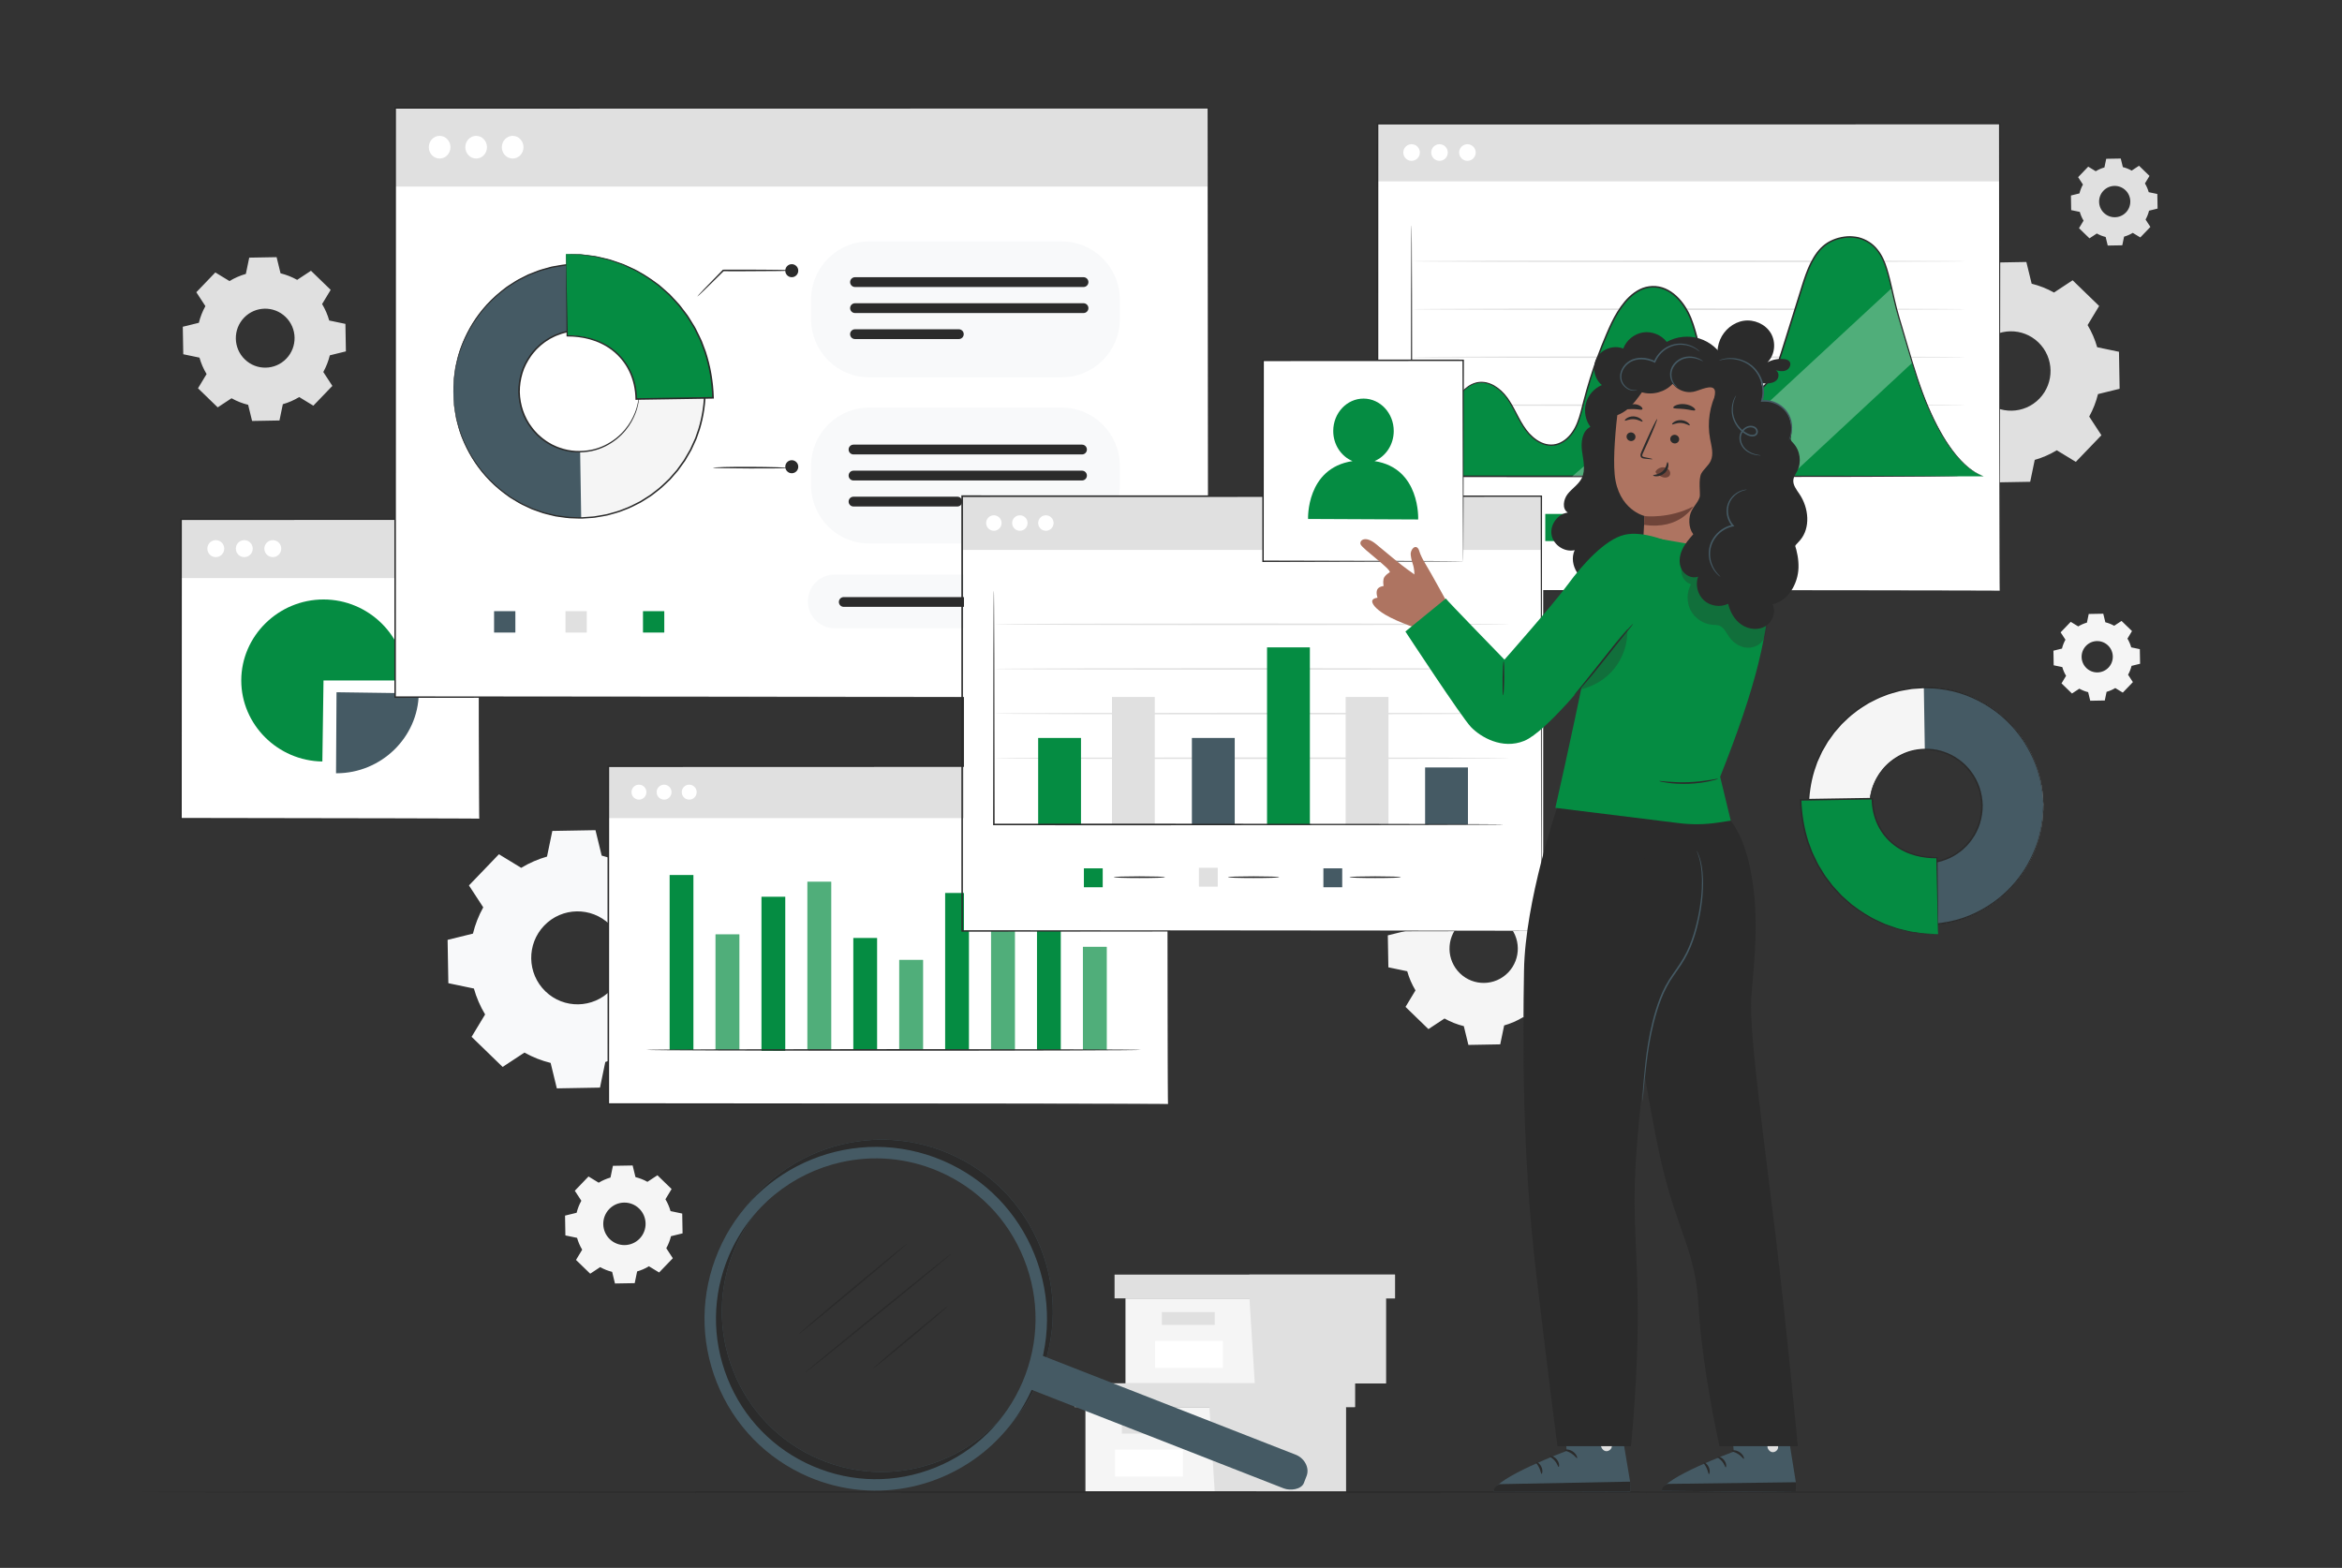 <svg width="348" height="233" viewBox="0 0 348 233" fill="none" xmlns="http://www.w3.org/2000/svg">
<rect x="0" y="0" width="348" height="233" fill="#333333" stroke="none"/>
<path d="M77.447 128.97C78.66 128.234 79.95 127.676 81.281 127.296L82.071 123.485L88.483 123.372L89.405 127.153C90.749 127.485 92.058 127.997 93.296 128.69L96.537 126.556L101.15 131.03L99.141 134.357C99.874 135.574 100.43 136.871 100.808 138.208L104.602 139.001L104.715 145.44L100.951 146.367C100.619 147.716 100.11 149.031 99.42 150.274L101.544 153.528L97.09 158.162L93.777 156.144C92.565 156.88 91.274 157.438 89.943 157.817L89.153 161.629L82.741 161.742L81.819 157.96C80.475 157.628 79.166 157.116 77.928 156.424L74.688 158.557L70.074 154.083L72.083 150.757C71.35 149.539 70.794 148.242 70.417 146.906L66.622 146.112L66.51 139.673L70.275 138.746C70.606 137.397 71.116 136.082 71.805 134.839L69.681 131.585L74.135 126.951L77.447 128.97ZM80.865 137.548C78.226 140.293 78.302 144.667 81.036 147.317C83.769 149.967 88.124 149.89 90.763 147.145C93.402 144.4 93.326 140.026 90.592 137.376C87.859 134.726 83.504 134.803 80.865 137.548Z" fill="#F8F9FA"/>
<path d="M34.099 41.768C34.868 41.301 35.687 40.948 36.532 40.707L37.033 38.289L41.1 38.217L41.686 40.615C42.538 40.826 43.369 41.151 44.154 41.59L46.209 40.237L49.136 43.075L47.862 45.185C48.327 45.958 48.679 46.781 48.919 47.629L51.326 48.132L51.398 52.217L49.01 52.805C48.799 53.661 48.476 54.495 48.039 55.283L49.386 57.348L46.561 60.288L44.459 59.008C43.69 59.475 42.871 59.828 42.027 60.069L41.526 62.487L37.458 62.559L36.873 60.161C36.02 59.95 35.19 59.625 34.405 59.185L32.349 60.539L29.422 57.701L30.696 55.59C30.231 54.818 29.879 53.996 29.639 53.147L27.232 52.644L27.16 48.559L29.548 47.971C29.759 47.115 30.082 46.281 30.519 45.492L29.172 43.427L31.997 40.488L34.099 41.768ZM36.267 47.21C34.593 48.952 34.642 51.726 36.376 53.407C38.11 55.089 40.873 55.04 42.547 53.298C44.221 51.557 44.172 48.782 42.438 47.101C40.704 45.42 37.942 45.469 36.267 47.21Z" fill="#E0E0E0"/>
<path d="M291.675 43.712C292.711 43.084 293.813 42.608 294.949 42.284L295.623 39.03L301.098 38.933L301.886 42.161C303.033 42.445 304.151 42.882 305.207 43.473L307.974 41.652L311.913 45.472L310.198 48.312C310.824 49.352 311.298 50.459 311.621 51.6L314.861 52.278L314.957 57.776L311.743 58.567C311.46 59.719 311.025 60.842 310.436 61.903L312.25 64.682L308.447 68.638L305.618 66.915C304.583 67.544 303.48 68.02 302.344 68.344L301.669 71.598L296.195 71.695L295.407 68.466C294.26 68.183 293.143 67.745 292.086 67.154L289.319 68.976L285.38 65.156L287.095 62.315C286.469 61.276 285.995 60.169 285.672 59.027L282.432 58.35L282.336 52.852L285.551 52.06C285.833 50.908 286.269 49.786 286.857 48.725L285.044 45.946L288.847 41.99L291.675 43.712ZM294.593 51.037C292.34 53.381 292.406 57.115 294.74 59.378C297.074 61.641 300.792 61.576 303.045 59.232C305.298 56.888 305.232 53.153 302.899 50.891C300.565 48.627 296.847 48.693 294.593 51.037Z" fill="#E0E0E0"/>
<path d="M214.286 131.107C215.18 130.564 216.132 130.152 217.114 129.872L217.697 127.06L222.428 126.977L223.108 129.766C224.099 130.011 225.065 130.389 225.979 130.9L228.369 129.327L231.773 132.627L230.291 135.081C230.832 135.98 231.241 136.936 231.52 137.922L234.319 138.507L234.402 143.258L231.625 143.942C231.381 144.937 231.005 145.907 230.496 146.824L232.063 149.225L228.777 152.643L226.333 151.155C225.438 151.698 224.486 152.109 223.504 152.389L222.921 155.201L218.191 155.285L217.511 152.495C216.519 152.25 215.553 151.872 214.641 151.361L212.25 152.935L208.847 149.634L210.329 147.18C209.788 146.282 209.378 145.325 209.099 144.339L206.3 143.754L206.217 139.003L208.994 138.319C209.238 137.324 209.615 136.353 210.123 135.437L208.556 133.036L211.842 129.617L214.286 131.107ZM216.807 137.435C214.86 139.46 214.917 142.687 216.933 144.642C218.95 146.598 222.163 146.541 224.11 144.515C226.056 142.49 226 139.264 223.983 137.308C221.967 135.353 218.754 135.41 216.807 137.435Z" fill="#F5F5F5"/>
<path d="M311.407 25.447C311.815 25.199 312.25 25.011 312.699 24.883L312.965 23.598L315.126 23.56L315.437 24.834C315.89 24.946 316.331 25.119 316.748 25.352L317.841 24.633L319.395 26.141L318.718 27.262C318.965 27.673 319.153 28.11 319.28 28.56L320.559 28.828L320.597 30.998L319.328 31.31C319.217 31.765 319.045 32.208 318.812 32.627L319.528 33.724L318.027 35.286L316.911 34.606C316.502 34.854 316.067 35.042 315.618 35.169L315.352 36.454L313.191 36.492L312.88 35.218C312.428 35.106 311.986 34.933 311.569 34.7L310.477 35.419L308.922 33.911L309.599 32.79C309.352 32.38 309.165 31.943 309.038 31.492L307.759 31.225L307.721 29.055L308.989 28.742C309.101 28.288 309.273 27.845 309.505 27.425L308.789 26.329L310.29 24.767L311.407 25.447ZM312.558 28.338C311.669 29.263 311.695 30.737 312.616 31.63C313.537 32.524 315.005 32.498 315.894 31.573C316.784 30.648 316.758 29.173 315.837 28.28C314.915 27.387 313.448 27.413 312.558 28.338Z" fill="#E0E0E0"/>
<path d="M308.807 93.091C309.216 92.843 309.651 92.655 310.099 92.527L310.366 91.242L312.527 91.204L312.837 92.478C313.29 92.59 313.732 92.763 314.149 92.996L315.241 92.277L316.796 93.785L316.119 94.906C316.366 95.317 316.553 95.754 316.68 96.204L317.959 96.472L317.997 98.642L316.729 98.954C316.617 99.409 316.445 99.852 316.213 100.271L316.928 101.368L315.427 102.93L314.311 102.25C313.902 102.498 313.468 102.686 313.019 102.814L312.752 104.098L310.592 104.137L310.281 102.862C309.828 102.75 309.387 102.577 308.97 102.344L307.877 103.063L306.322 101.555L306.999 100.434C306.753 100.024 306.565 99.587 306.438 99.136L305.159 98.869L305.121 96.699L306.39 96.386C306.501 95.932 306.673 95.489 306.906 95.07L306.19 93.973L307.691 92.411L308.807 93.091ZM309.959 95.983C309.07 96.908 309.096 98.382 310.017 99.275C310.938 100.169 312.406 100.142 313.295 99.217C314.184 98.292 314.158 96.818 313.237 95.925C312.316 95.031 310.849 95.057 309.959 95.983Z" fill="#F5F5F5"/>
<path d="M88.96 175.76C89.514 175.424 90.104 175.169 90.713 174.995L91.074 173.253L94.004 173.202L94.426 174.93C95.04 175.082 95.639 175.315 96.204 175.632L97.686 174.657L99.794 176.702L98.876 178.223C99.211 178.78 99.465 179.372 99.638 179.983L101.372 180.346L101.424 183.289L99.703 183.713C99.552 184.329 99.319 184.93 99.003 185.498L99.974 186.986L97.939 189.104L96.424 188.182C95.87 188.519 95.28 188.774 94.671 188.947L94.311 190.689L91.38 190.74L90.958 189.012C90.344 188.86 89.746 188.626 89.18 188.309L87.699 189.284L85.59 187.239L86.508 185.719C86.173 185.162 85.919 184.57 85.747 183.959L84.012 183.596L83.961 180.653L85.682 180.229C85.833 179.613 86.067 179.012 86.382 178.444L85.411 176.956L87.447 174.838L88.96 175.76ZM90.522 179.681C89.316 180.936 89.351 182.935 90.6 184.146C91.85 185.358 93.84 185.322 95.046 184.068C96.253 182.813 96.218 180.814 94.968 179.603C93.719 178.391 91.728 178.426 90.522 179.681Z" fill="#F5F5F5"/>
<path d="M161.285 209.104V221.74H179.684H199.978V209.104H161.285Z" fill="#F5F5F5"/>
<path d="M159.662 205.571V209.104H201.331V205.571H179.685H159.662Z" fill="#E0E0E0"/>
<path d="M180.498 221.74H199.979V209.104H201.332V205.571H179.686V208.777L180.498 221.74Z" fill="#E0E0E0"/>
<path d="M174.544 211.142H166.697V213.044H174.544V211.142Z" fill="#E0E0E0"/>
<path d="M175.763 215.422H165.688V219.438H175.763V215.422Z" fill="white"/>
<path d="M167.236 192.952V205.588H185.636H205.929V192.952H167.236Z" fill="#F5F5F5"/>
<path d="M165.613 189.419V192.952H207.282V189.419H185.636H165.613Z" fill="#E0E0E0"/>
<path d="M186.448 205.588H205.93V192.952H207.283V189.419H185.637V192.626L186.448 205.588Z" fill="#E0E0E0"/>
<path d="M180.495 194.99H172.648V196.892H180.495V194.99Z" fill="#E0E0E0"/>
<path d="M181.714 199.27H171.639V203.286H181.714V199.27Z" fill="white"/>
<path d="M327.312 221.737C327.312 221.804 258.666 221.859 174.007 221.859C89.318 221.859 20.688 221.804 20.688 221.737C20.688 221.67 89.319 221.616 174.007 221.616C258.666 221.616 327.312 221.671 327.312 221.737Z" fill="#2B2B2B"/>
<path d="M136.479 219.844C131.465 220.962 126.073 220.575 121.001 218.397C114.755 215.716 109.921 210.751 107.393 204.418C104.863 198.085 104.941 191.143 107.612 184.869C113.124 171.918 128.101 165.885 140.997 171.421C147.244 174.103 152.077 179.068 154.606 185.4C157.134 191.732 157.057 198.675 154.386 204.949C151.041 212.807 144.212 218.119 136.479 219.844ZM125.885 171.645C118.669 173.255 112.299 178.21 109.178 185.541C106.686 191.395 106.614 197.873 108.973 203.781C111.332 209.69 115.842 214.322 121.671 216.824C127.5 219.327 133.95 219.4 139.833 217.03C145.716 214.661 150.328 210.132 152.82 204.278C155.311 198.424 155.384 191.946 153.024 186.038C150.665 180.129 146.156 175.497 140.327 172.995C135.595 170.963 130.562 170.601 125.885 171.645Z" fill="#455A64"/>
<path d="M136.479 219.844C131.465 220.962 126.073 220.575 121.001 218.397C114.755 215.716 109.921 210.751 107.393 204.418C104.863 198.085 104.941 191.143 107.612 184.869C113.124 171.918 128.101 165.885 140.997 171.421C147.244 174.103 152.077 179.068 154.606 185.4C157.134 191.732 157.057 198.675 154.386 204.949C151.041 212.807 144.212 218.119 136.479 219.844ZM125.885 171.645C118.669 173.255 112.299 178.21 109.178 185.541C106.686 191.395 106.614 197.873 108.973 203.781C111.332 209.69 115.842 214.322 121.671 216.824C127.5 219.327 133.95 219.4 139.833 217.03C145.716 214.661 150.328 210.132 152.82 204.278C155.311 198.424 155.384 191.946 153.024 186.038C150.665 180.129 146.156 175.497 140.327 172.995C135.595 170.963 130.562 170.601 125.885 171.645Z" fill="#2B2B2B"/>
<path d="M135.61 220.914C130.596 222.032 125.204 221.644 120.132 219.467C113.886 216.785 109.052 211.82 106.524 205.488C103.994 199.155 104.072 192.213 106.743 185.939C112.254 172.988 127.231 166.955 140.127 172.492C146.374 175.174 151.207 180.138 153.736 186.471C156.265 192.803 156.187 199.746 153.517 206.02C150.173 213.876 143.343 219.188 135.61 220.914ZM125.017 172.714C117.801 174.324 111.43 179.279 108.309 186.611C105.817 192.464 105.745 198.943 108.104 204.851C110.463 210.76 114.973 215.392 120.802 217.894C126.631 220.397 133.081 220.469 138.964 218.099C144.847 215.73 149.459 211.2 151.951 205.347C154.442 199.493 154.515 193.016 152.155 187.107C149.796 181.198 145.287 176.566 139.458 174.064C134.726 172.032 129.694 171.671 125.017 172.714Z" fill="#455A64"/>
<path d="M194.15 219.343L193.741 220.396C193.376 221.336 191.747 221.583 190.739 221.183L152.658 206.294L154.576 201.346L192.6 216.213C193.838 216.735 194.619 218.132 194.15 219.343Z" fill="#455A64"/>
<path d="M141.379 186.296C141.421 186.348 136.586 190.351 130.582 195.236C124.575 200.123 119.673 204.041 119.631 203.989C119.589 203.936 124.423 199.934 130.429 195.048C136.434 190.162 141.337 186.244 141.379 186.296Z" fill="#2B2B2B"/>
<path d="M134.786 184.816C134.829 184.867 131.254 187.922 126.802 191.639C122.349 195.357 118.705 198.328 118.662 198.276C118.62 198.224 122.194 195.17 126.647 191.452C131.099 187.736 134.743 184.764 134.786 184.816Z" fill="#2B2B2B"/>
<path d="M140.844 194.094C140.887 194.146 138.44 196.259 135.38 198.814C132.318 201.369 129.803 203.399 129.76 203.348C129.718 203.296 132.164 201.183 135.225 198.627C138.286 196.073 140.802 194.043 140.844 194.094Z" fill="#2B2B2B"/>
<path d="M303.613 119.509C303.767 129.227 296.057 137.26 286.426 137.416C276.795 137.572 268.833 129.793 268.678 120.075C268.524 110.358 276.233 102.325 285.865 102.169C295.496 102.013 303.458 109.792 303.613 119.509ZM277.794 119.928C277.868 124.574 281.675 128.293 286.279 128.219C290.885 128.144 294.571 124.303 294.497 119.657C294.424 115.01 290.616 111.291 286.011 111.366C281.406 111.441 277.72 115.282 277.794 119.928Z" fill="#F5F5F5"/>
<path d="M303.613 119.509C303.767 129.227 296.057 137.26 286.426 137.416L286.28 128.219C290.885 128.144 294.571 124.303 294.497 119.657C294.424 115.011 290.617 111.291 286.011 111.366L285.865 102.169C295.496 102.013 303.458 109.792 303.613 119.509Z" fill="#455A64"/>
<path d="M277.793 119.928C277.788 119.928 277.786 119.882 277.785 119.792C277.786 119.688 277.786 119.555 277.787 119.39C277.785 119.214 277.791 118.995 277.831 118.74C277.861 118.484 277.889 118.186 277.975 117.861C278.103 117.201 278.386 116.418 278.844 115.581C279.308 114.749 279.987 113.872 280.926 113.118C281.863 112.371 283.057 111.725 284.448 111.443C285.83 111.171 287.399 111.184 288.904 111.73C289.661 111.981 290.394 112.365 291.068 112.857C291.416 113.09 291.723 113.383 292.042 113.665C292.333 113.977 292.636 114.284 292.888 114.64C293.953 116.02 294.572 117.806 294.617 119.654C294.631 121.503 294.069 123.309 293.05 124.722C292.809 125.086 292.516 125.403 292.235 125.724C291.925 126.017 291.628 126.32 291.288 126.564C290.63 127.078 289.909 127.485 289.161 127.761C287.674 128.355 286.106 128.42 284.715 128.193C283.316 127.956 282.102 127.349 281.142 126.633C280.179 125.909 279.472 125.055 278.982 124.238C278.497 123.417 278.189 122.643 278.041 121.988C277.944 121.666 277.907 121.369 277.868 121.114C277.821 120.859 277.807 120.642 277.804 120.465C277.798 120.3 277.794 120.168 277.79 120.064C277.787 119.974 277.788 119.928 277.793 119.928C277.836 119.923 277.79 120.677 278.132 121.963C278.292 122.607 278.609 123.365 279.097 124.166C279.59 124.964 280.294 125.795 281.244 126.495C282.191 127.188 283.381 127.772 284.749 127.994C286.107 128.207 287.636 128.137 289.081 127.552C289.808 127.281 290.508 126.882 291.147 126.38C291.477 126.142 291.765 125.846 292.066 125.561C292.339 125.248 292.623 124.939 292.856 124.584C293.846 123.208 294.388 121.455 294.375 119.657C294.33 117.861 293.732 116.127 292.699 114.784C292.455 114.437 292.16 114.138 291.878 113.833C291.568 113.558 291.271 113.272 290.933 113.045C290.278 112.564 289.566 112.187 288.831 111.941C287.368 111.404 285.838 111.383 284.488 111.64C283.128 111.906 281.957 112.529 281.032 113.252C280.105 113.982 279.428 114.835 278.961 115.649C278.498 116.466 278.206 117.233 278.066 117.882C277.766 119.178 277.835 119.931 277.793 119.928Z" fill="#2B2B2B"/>
<path d="M303.612 119.509C303.612 119.509 303.597 119.413 303.581 119.225C303.565 119.028 303.543 118.751 303.514 118.392C303.5 118.208 303.484 118.003 303.467 117.778C303.44 117.553 303.388 117.31 303.345 117.045C303.252 116.516 303.164 115.903 302.952 115.237C302.624 113.884 301.966 112.29 300.946 110.603C299.917 108.924 298.443 107.174 296.449 105.698C294.46 104.235 291.958 103.002 289.08 102.529C288.359 102.439 287.63 102.299 286.876 102.307C286.501 102.3 286.122 102.269 285.741 102.282C285.361 102.308 284.977 102.334 284.591 102.36C284.399 102.378 284.203 102.378 284.011 102.409L283.432 102.508C283.046 102.58 282.653 102.631 282.266 102.721C281.501 102.943 280.71 103.117 279.959 103.448C279.184 103.713 278.459 104.117 277.711 104.493C277.35 104.703 277.001 104.94 276.641 105.164C276.275 105.378 275.943 105.646 275.607 105.912C274.909 106.413 274.303 107.035 273.669 107.635C273.381 107.965 273.093 108.296 272.803 108.629L272.585 108.879L272.392 109.149L272.003 109.691L271.613 110.235L271.274 110.817L270.935 111.401L270.765 111.694L270.623 112.003C270.434 112.415 270.244 112.829 270.054 113.245C269.905 113.677 269.755 114.11 269.605 114.546C269.069 116.309 268.793 118.175 268.798 120.069C268.854 121.964 269.187 123.821 269.779 125.566C269.944 125.996 270.107 126.425 270.27 126.852C270.473 127.261 270.676 127.669 270.878 128.076L271.03 128.379L271.209 128.667L271.567 129.24L271.924 129.81L272.331 130.342L272.737 130.872L272.939 131.135L273.165 131.378C273.465 131.702 273.765 132.024 274.062 132.344C274.716 132.923 275.342 133.526 276.055 134.004C276.399 134.258 276.739 134.516 277.113 134.717C277.479 134.93 277.836 135.156 278.204 135.354C278.964 135.705 279.702 136.086 280.486 136.326C281.246 136.632 282.043 136.78 282.814 136.978C283.205 137.055 283.6 137.093 283.987 137.152L284.569 137.233C284.762 137.257 284.958 137.252 285.151 137.262C285.538 137.276 285.922 137.29 286.303 137.304C286.684 137.304 287.061 137.261 287.436 137.241C288.19 137.225 288.914 137.061 289.632 136.948C292.493 136.381 294.955 135.067 296.895 133.541C298.841 132.001 300.257 130.204 301.232 128.492C302.197 126.773 302.804 125.159 303.089 123.796C303.279 123.125 303.347 122.508 303.423 121.977C303.458 121.711 303.502 121.467 303.522 121.241C303.532 121.016 303.541 120.811 303.549 120.627C303.567 120.266 303.58 119.989 303.59 119.791C303.6 119.606 303.612 119.509 303.612 119.509C303.612 119.509 303.617 119.606 303.615 119.794C303.611 119.991 303.605 120.27 303.598 120.631C303.593 120.816 303.588 121.022 303.583 121.249C303.567 121.475 303.526 121.721 303.495 121.989C303.426 122.523 303.365 123.143 303.18 123.821C302.908 125.194 302.311 126.823 301.349 128.562C300.379 130.293 298.959 132.113 297.001 133.678C295.049 135.228 292.565 136.565 289.673 137.147C288.947 137.265 288.215 137.432 287.452 137.451C287.073 137.471 286.691 137.515 286.305 137.517C285.919 137.504 285.53 137.491 285.139 137.478C284.943 137.467 284.746 137.472 284.55 137.449L283.961 137.369C283.568 137.31 283.168 137.272 282.773 137.194C281.991 136.996 281.184 136.848 280.413 136.539C279.618 136.298 278.87 135.914 278.1 135.559C277.726 135.358 277.365 135.13 276.994 134.916C276.615 134.711 276.27 134.451 275.92 134.194C275.197 133.71 274.562 133.101 273.899 132.514C273.597 132.19 273.294 131.864 272.988 131.537L272.76 131.291L272.555 131.023L272.143 130.487L271.73 129.948L271.367 129.371L271.004 128.789L270.821 128.498L270.667 128.19C270.462 127.779 270.257 127.365 270.05 126.951C269.885 126.518 269.719 126.083 269.552 125.646C268.951 123.877 268.612 121.994 268.557 120.074C268.551 118.154 268.83 116.262 269.375 114.475C269.528 114.034 269.68 113.594 269.831 113.156C270.024 112.734 270.217 112.315 270.409 111.897L270.553 111.584L270.726 111.287L271.07 110.695L271.414 110.106L271.81 109.554L272.204 109.005L272.4 108.732L272.621 108.479C272.916 108.142 273.208 107.806 273.5 107.473C274.144 106.865 274.759 106.236 275.467 105.729C275.808 105.461 276.144 105.189 276.516 104.973C276.88 104.746 277.234 104.507 277.601 104.295C278.359 103.915 279.094 103.507 279.88 103.24C280.641 102.907 281.443 102.731 282.217 102.508C282.61 102.418 283.008 102.367 283.399 102.296L283.985 102.196C284.18 102.166 284.378 102.165 284.573 102.148C284.964 102.123 285.352 102.097 285.737 102.071C286.123 102.06 286.506 102.092 286.886 102.1C287.648 102.095 288.386 102.237 289.115 102.331C292.024 102.818 294.55 104.075 296.551 105.56C298.558 107.06 300.035 108.834 301.061 110.533C302.078 112.239 302.727 113.849 303.043 115.213C303.249 115.884 303.331 116.502 303.416 117.034C303.456 117.301 303.504 117.545 303.527 117.771C303.54 117.997 303.552 118.203 303.562 118.388C303.58 118.749 303.595 119.027 303.605 119.224C303.614 119.413 303.612 119.509 303.612 119.509Z" fill="#2B2B2B"/>
<path d="M287.994 138.83C276.727 139.013 267.738 130.23 267.557 118.861L278.221 118.688C278.308 124.124 282.426 127.547 287.814 127.46L287.994 138.83Z" fill="#058C42"/>
<path d="M287.994 138.831C287.991 138.827 287.986 138.756 287.981 138.619C287.976 138.472 287.97 138.273 287.961 138.02C287.947 137.483 287.928 136.717 287.902 135.74C287.859 133.764 287.798 130.934 287.722 127.462L287.813 127.55C286.789 127.557 285.701 127.456 284.605 127.156C283.511 126.858 282.408 126.356 281.425 125.601C280.444 124.85 279.593 123.84 279.014 122.646C278.43 121.454 278.125 120.089 278.102 118.691L278.221 118.807C275.607 118.85 272.827 118.896 269.963 118.944C269.139 118.957 268.322 118.971 267.557 118.983L267.675 118.86C267.738 121.078 268.118 123.219 268.761 125.194C268.943 125.681 269.123 126.162 269.301 126.64C269.502 127.106 269.74 127.552 269.954 128.002C270.155 128.459 270.424 128.872 270.681 129.286C270.945 129.695 271.165 130.126 271.47 130.492C271.757 130.869 272.041 131.243 272.32 131.611C272.618 131.963 272.938 132.288 273.24 132.62C273.392 132.785 273.543 132.948 273.693 133.11C273.858 133.257 274.022 133.403 274.184 133.547C274.51 133.836 274.829 134.119 275.144 134.398C276.483 135.408 277.795 136.275 279.1 136.849C279.422 136.999 279.737 137.145 280.045 137.288C280.359 137.41 280.673 137.511 280.974 137.619C281.276 137.725 281.57 137.827 281.855 137.927C282.141 138.019 282.43 138.072 282.702 138.143C282.976 138.21 283.24 138.274 283.495 138.336C283.622 138.366 283.747 138.397 283.869 138.427C283.993 138.45 284.116 138.463 284.235 138.481C284.711 138.549 285.148 138.61 285.541 138.666C285.934 138.738 286.279 138.729 286.58 138.749C286.88 138.764 287.135 138.777 287.346 138.789C287.546 138.8 287.704 138.809 287.823 138.816C287.933 138.823 287.991 138.828 287.994 138.831C287.997 138.833 287.945 138.834 287.841 138.834C287.723 138.833 287.568 138.831 287.371 138.829C287.157 138.826 286.898 138.822 286.594 138.818C286.287 138.807 285.923 138.822 285.532 138.756C285.136 138.707 284.697 138.652 284.217 138.591C284.097 138.575 283.974 138.563 283.849 138.541C283.725 138.513 283.6 138.484 283.472 138.455C283.215 138.395 282.948 138.334 282.672 138.27C282.397 138.201 282.106 138.15 281.817 138.061C281.529 137.964 281.232 137.863 280.928 137.76C280.623 137.653 280.306 137.555 279.987 137.434C279.677 137.292 279.358 137.147 279.032 136.999C277.712 136.43 276.382 135.564 275.024 134.55C274.705 134.27 274.381 133.986 274.051 133.696C273.886 133.551 273.72 133.404 273.553 133.257C273.401 133.094 273.247 132.93 273.092 132.764C272.786 132.43 272.461 132.102 272.158 131.748C271.874 131.377 271.587 131.001 271.295 130.62C270.986 130.251 270.761 129.816 270.493 129.404C270.232 128.986 269.959 128.568 269.754 128.107C269.536 127.652 269.295 127.202 269.09 126.73C268.909 126.248 268.726 125.761 268.542 125.269C267.886 123.272 267.5 121.107 267.435 118.864L267.432 118.743L267.554 118.741C268.318 118.728 269.135 118.715 269.96 118.702C272.823 118.657 275.605 118.613 278.218 118.572L278.336 118.57L278.338 118.688C278.357 120.055 278.653 121.386 279.217 122.548C279.778 123.711 280.601 124.695 281.555 125.431C282.51 126.171 283.586 126.667 284.658 126.965C285.732 127.264 286.801 127.37 287.811 127.37H287.901L287.902 127.459C287.938 130.956 287.966 133.804 287.986 135.794C287.992 136.764 287.997 137.523 288 138.055C287.999 138.301 287.999 138.495 287.999 138.639C287.999 138.768 287.997 138.833 287.994 138.831Z" fill="#2B2B2B"/>
<path d="M297.136 18.377H204.686V87.785H297.136V18.377Z" fill="white"/>
<path d="M297.136 18.377H204.686V26.956H297.136V18.377Z" fill="#E0E0E0"/>
<path d="M209.747 23.903C210.426 23.903 210.978 23.349 210.978 22.666C210.978 21.984 210.426 21.43 209.747 21.43C209.067 21.43 208.516 21.984 208.516 22.666C208.516 23.349 209.067 23.903 209.747 23.903Z" fill="white"/>
<path d="M213.897 23.903C214.577 23.903 215.128 23.349 215.128 22.666C215.128 21.984 214.577 21.43 213.897 21.43C213.217 21.43 212.666 21.984 212.666 22.666C212.666 23.349 213.217 23.903 213.897 23.903Z" fill="white"/>
<path d="M218.047 23.903C218.727 23.903 219.278 23.349 219.278 22.666C219.278 21.984 218.727 21.43 218.047 21.43C217.368 21.43 216.816 21.984 216.816 22.666C216.816 23.349 217.368 23.903 218.047 23.903Z" fill="white"/>
<path d="M297.136 87.785C297.136 87.785 297.129 87.35 297.126 86.516C297.123 85.68 297.119 84.444 297.114 82.83C297.108 79.6 297.1 74.862 297.089 68.81C297.076 56.716 297.059 39.375 297.037 18.377L297.136 18.476C271.066 18.482 239.138 18.49 204.693 18.498H204.685L204.806 18.377C204.802 43.322 204.797 66.95 204.794 87.785L204.685 87.675C232.062 87.698 255.16 87.717 271.419 87.73C279.555 87.743 285.978 87.752 290.372 87.759C292.568 87.765 294.256 87.769 295.398 87.772C295.967 87.775 296.399 87.777 296.693 87.779C296.985 87.78 297.136 87.785 297.136 87.785C297.136 87.785 296.993 87.789 296.706 87.791C296.415 87.793 295.986 87.795 295.423 87.798C294.285 87.801 292.605 87.805 290.418 87.811C286.03 87.818 279.616 87.828 271.49 87.84C255.214 87.854 232.091 87.873 204.685 87.895H204.576V87.785C204.572 66.95 204.569 43.322 204.564 18.377V18.255H204.685H204.693C239.137 18.264 271.065 18.271 297.136 18.277H297.235V18.377C297.214 39.401 297.196 56.763 297.184 68.872C297.173 74.914 297.164 79.646 297.158 82.87C297.153 84.475 297.15 85.705 297.147 86.537C297.143 87.364 297.136 87.785 297.136 87.785Z" fill="#2B2B2B"/>
<path d="M292.043 60.206C292.043 60.273 273.645 60.327 250.954 60.327C228.256 60.327 209.861 60.273 209.861 60.206C209.861 60.139 228.256 60.085 250.954 60.085C273.645 60.085 292.043 60.139 292.043 60.206Z" fill="#E0E0E0"/>
<path d="M292.043 53.081C292.043 53.148 273.645 53.202 250.954 53.202C228.256 53.202 209.861 53.147 209.861 53.081C209.861 53.014 228.256 52.959 250.954 52.959C273.645 52.959 292.043 53.014 292.043 53.081Z" fill="#E0E0E0"/>
<path d="M292.043 45.955C292.043 46.022 273.645 46.076 250.954 46.076C228.256 46.076 209.861 46.022 209.861 45.955C209.861 45.888 228.256 45.834 250.954 45.834C273.645 45.834 292.043 45.888 292.043 45.955Z" fill="#E0E0E0"/>
<path d="M292.043 38.83C292.043 38.897 273.645 38.951 250.954 38.951C228.256 38.951 209.861 38.896 209.861 38.83C209.861 38.763 228.256 38.709 250.954 38.709C273.645 38.709 292.043 38.763 292.043 38.83Z" fill="#E0E0E0"/>
<path d="M286.268 59.94C284.666 56.058 283.568 51.817 282.34 47.796C281.27 44.296 281.171 42.66 280.254 39.704C278.809 35.048 274.984 34.532 272.203 35.794C269.725 36.918 268.655 39.844 267.833 42.477C266.849 45.626 265.866 48.774 264.882 51.923C264.416 53.415 263.94 54.929 263.083 56.229C262.226 57.528 260.921 58.607 259.397 58.809C256.884 59.142 254.633 57.029 253.559 54.692C252.485 52.355 252.187 49.721 251.226 47.332C250.266 44.944 248.289 42.654 245.755 42.607C242.635 42.55 240.515 45.748 239.218 48.638C237.585 52.276 236.267 56.06 235.284 59.933C234.949 61.253 234.645 62.604 233.978 63.785C233.31 64.965 232.202 65.975 230.873 66.139C229.16 66.35 227.57 65.124 226.574 63.689C225.577 62.255 224.965 60.571 223.944 59.153C222.924 57.736 221.281 56.56 219.581 56.858C218.054 57.126 216.961 58.469 216.057 59.752C213.618 63.215 211.501 66.915 209.746 70.785H294.751C290.836 69.431 287.87 63.822 286.268 59.94Z" fill="#058C42"/>
<path d="M233.629 76.376H229.615V80.408H233.629V76.376Z" fill="#058C42"/>
<path d="M258.735 78.392H237.801C237.546 78.392 237.34 78.184 237.34 77.928C237.34 77.673 237.546 77.465 237.801 77.465H258.735C258.99 77.465 259.197 77.673 259.197 77.928C259.197 78.184 258.99 78.392 258.735 78.392Z" fill="#2B2B2B"/>
<path d="M291.063 70.785C291.063 70.785 290.959 70.794 290.757 70.798C290.547 70.801 290.248 70.805 289.859 70.81C289.062 70.815 287.901 70.823 286.408 70.833C283.402 70.842 279.067 70.855 273.714 70.871C262.989 70.881 248.185 70.893 231.835 70.907C224.012 70.904 216.544 70.901 209.745 70.898H209.633V70.785C209.65 59.847 209.666 50.524 209.676 43.926C209.69 40.638 209.701 38.029 209.708 36.233C209.716 35.346 209.722 34.66 209.726 34.188C209.73 33.961 209.733 33.787 209.735 33.661C209.739 33.542 209.745 33.482 209.745 33.482C209.745 33.482 209.751 33.542 209.754 33.661C209.756 33.787 209.759 33.961 209.763 34.188C209.767 34.66 209.773 35.346 209.781 36.233C209.788 38.029 209.799 40.638 209.813 43.926C209.824 50.524 209.839 59.847 209.856 70.785L209.745 70.672C216.543 70.67 224.012 70.667 231.835 70.664C248.185 70.678 262.988 70.69 273.714 70.699C279.067 70.715 283.402 70.728 286.407 70.738C287.9 70.748 289.061 70.755 289.859 70.761C290.247 70.766 290.546 70.77 290.757 70.773C290.959 70.777 291.063 70.785 291.063 70.785Z" fill="#2B2B2B"/>
<g opacity="0.3">
<path d="M281.079 42.834L250.91 70.785H265.995L284.157 53.899L281.079 42.834Z" fill="white"/>
</g>
<g opacity="0.3">
<path d="M254.502 56.275L237.904 70.785H233.629L253.23 53.905L254.938 56.81" fill="white"/>
</g>
<path d="M209.746 70.785C209.746 70.785 210.575 68.717 212.538 65.211C213.528 63.465 214.803 61.361 216.486 59.053C216.921 58.488 217.412 57.919 218.036 57.463C218.653 57.006 219.443 56.698 220.273 56.74C221.102 56.776 221.91 57.132 222.597 57.649C223.291 58.166 223.88 58.85 224.359 59.614C225.339 61.126 225.965 62.955 227.263 64.403C227.916 65.105 228.735 65.722 229.699 65.965C230.178 66.081 230.687 66.097 231.175 65.983C231.663 65.87 232.127 65.637 232.534 65.323C233.358 64.695 233.952 63.78 234.342 62.778C234.743 61.774 234.977 60.691 235.261 59.6C235.822 57.419 236.508 55.202 237.33 52.971C237.739 51.856 238.185 50.737 238.665 49.619C239.141 48.502 239.652 47.37 240.313 46.308C240.976 45.253 241.763 44.226 242.814 43.472C243.336 43.099 243.92 42.788 244.558 42.63C245.193 42.476 245.864 42.448 246.513 42.573C247.823 42.824 248.951 43.664 249.795 44.679C250.652 45.699 251.259 46.925 251.673 48.199C252.099 49.472 252.393 50.788 252.762 52.084C253.135 53.374 253.569 54.674 254.318 55.799C255.062 56.916 256.063 57.896 257.288 58.395C258.504 58.912 259.929 58.791 261.031 58.089C262.152 57.412 262.974 56.339 263.545 55.18C264.124 54.014 264.494 52.763 264.881 51.532C265.652 49.066 266.41 46.644 267.152 44.272C267.529 43.089 267.87 41.907 268.29 40.759C268.708 39.615 269.219 38.501 269.941 37.535C270.302 37.055 270.719 36.615 271.201 36.262C271.679 35.904 272.221 35.646 272.772 35.452C273.326 35.26 273.902 35.155 274.477 35.108C275.055 35.072 275.632 35.129 276.19 35.251C277.296 35.539 278.299 36.172 278.985 37.046C279.692 37.905 280.123 38.928 280.431 39.941C281.054 41.968 281.393 43.987 281.893 45.876C282.136 46.824 282.419 47.739 282.689 48.64C282.954 49.541 283.213 50.423 283.466 51.285C284.467 54.731 285.434 57.834 286.559 60.452C287.677 63.069 288.884 65.222 290.078 66.827C291.265 68.44 292.441 69.489 293.325 70.056C293.776 70.323 294.125 70.522 294.379 70.615C294.626 70.723 294.751 70.784 294.751 70.784C294.751 70.784 294.621 70.738 294.37 70.638C294.111 70.552 293.758 70.359 293.299 70.097C292.401 69.54 291.207 68.496 290.003 66.884C288.791 65.279 287.568 63.126 286.436 60.505C285.295 57.884 284.314 54.777 283.303 51.333C283.047 50.472 282.786 49.592 282.518 48.691C282.246 47.794 281.959 46.874 281.713 45.923C281.205 44.025 280.862 42.01 280.239 39.998C279.933 38.998 279.511 38.007 278.826 37.178C278.161 36.336 277.201 35.733 276.139 35.458C275.603 35.342 275.049 35.287 274.491 35.322C273.935 35.37 273.378 35.471 272.842 35.658C271.762 36.014 270.806 36.719 270.119 37.67C269.418 38.607 268.916 39.703 268.502 40.837C268.088 41.973 267.747 43.156 267.371 44.34C266.631 46.713 265.876 49.136 265.106 51.602C264.72 52.831 264.349 54.093 263.758 55.285C263.175 56.47 262.326 57.587 261.154 58.295C260.573 58.644 259.913 58.895 259.223 58.94C258.536 59.001 257.836 58.879 257.198 58.618C255.911 58.092 254.882 57.08 254.117 55.932C253.344 54.77 252.906 53.448 252.53 52.149C252.159 50.844 251.865 49.532 251.445 48.275C251.036 47.015 250.446 45.827 249.612 44.832C248.792 43.844 247.707 43.042 246.468 42.805C245.855 42.687 245.218 42.713 244.616 42.858C244.012 43.007 243.454 43.303 242.95 43.662C241.937 44.387 241.163 45.391 240.51 46.429C239.857 47.476 239.351 48.591 238.874 49.707C238.395 50.822 237.949 51.935 237.54 53.047C236.718 55.27 236.031 57.479 235.467 59.652C235.183 60.736 234.945 61.828 234.534 62.853C234.134 63.876 233.517 64.828 232.656 65.481C232.229 65.808 231.739 66.055 231.22 66.174C230.701 66.295 230.159 66.275 229.654 66.152C228.637 65.892 227.795 65.25 227.127 64.528C225.797 63.032 225.181 61.197 224.215 59.704C223.745 58.949 223.175 58.284 222.501 57.778C221.834 57.272 221.056 56.929 220.267 56.892C219.477 56.85 218.723 57.137 218.122 57.579C217.514 58.019 217.028 58.576 216.594 59.134C214.909 61.423 213.621 63.52 212.621 65.256C211.622 66.995 210.921 68.387 210.453 69.334C210.225 69.805 210.051 70.167 209.93 70.416C209.812 70.662 209.746 70.785 209.746 70.785Z" fill="#2B2B2B"/>
<path d="M173.555 113.863H90.393V164.067H173.555V113.863Z" fill="white"/>
<path d="M173.555 113.863H90.393V121.581H173.555V113.863Z" fill="#E0E0E0"/>
<path d="M96.051 117.722C96.051 118.336 95.555 118.835 94.944 118.835C94.332 118.835 93.836 118.336 93.836 117.722C93.836 117.108 94.332 116.61 94.944 116.61C95.555 116.61 96.051 117.108 96.051 117.722Z" fill="white"/>
<path d="M99.785 117.722C99.785 118.336 99.289 118.835 98.678 118.835C98.066 118.835 97.57 118.336 97.57 117.722C97.57 117.108 98.066 116.61 98.678 116.61C99.289 116.61 99.785 117.108 99.785 117.722Z" fill="white"/>
<path d="M103.52 117.722C103.52 118.336 103.024 118.835 102.412 118.835C101.801 118.835 101.305 118.336 101.305 117.722C101.305 117.108 101.801 116.61 102.412 116.61C103.024 116.61 103.52 117.108 103.52 117.722Z" fill="white"/>
<path d="M173.555 164.067C173.555 164.067 173.548 163.757 173.545 163.162C173.542 162.565 173.539 161.684 173.534 160.531C173.529 158.222 173.521 154.829 173.511 150.475C173.499 141.774 173.482 129.234 173.461 113.864L173.555 113.958C151.098 113.966 122.036 113.975 90.399 113.985H90.393L90.513 113.864C90.51 131.649 90.507 148.621 90.504 164.068L90.393 163.956C114.779 163.978 135.555 163.997 150.239 164.011C157.587 164.024 163.41 164.034 167.4 164.041C169.394 164.047 170.93 164.052 171.971 164.055C172.488 164.058 172.882 164.06 173.151 164.061C173.416 164.063 173.555 164.067 173.555 164.067C173.555 164.067 173.425 164.072 173.164 164.074C172.898 164.075 172.508 164.078 171.996 164.08C170.96 164.084 169.433 164.088 167.449 164.094C163.464 164.101 157.65 164.111 150.313 164.124C135.611 164.138 114.809 164.157 90.392 164.179H90.28V164.066C90.278 148.62 90.275 131.648 90.272 113.863V113.742H90.392H90.399C122.036 113.752 151.098 113.761 173.555 113.769H173.649V113.863C173.628 129.259 173.611 141.818 173.599 150.533C173.589 154.878 173.581 158.264 173.576 160.569C173.571 161.713 173.568 162.588 173.566 163.182C173.561 163.77 173.555 164.067 173.555 164.067Z" fill="#2B2B2B"/>
<path d="M103.036 130.035H99.502V156.028H103.036V130.035Z" fill="#058C42"/>
<path d="M109.859 138.863H106.324V156.028H109.859V138.863Z" fill="#058C42"/>
<path d="M116.683 133.266H113.148V156.161H116.683V133.266Z" fill="#058C42"/>
<path d="M123.507 131.039H119.973V156.029H123.507V131.039Z" fill="#058C42"/>
<path d="M130.329 139.392H126.795V156.028H130.329V139.392Z" fill="#058C42"/>
<path d="M137.153 142.654H133.619V156.028H137.153V142.654Z" fill="#058C42"/>
<path d="M143.976 132.703H140.441V156.028H143.976V132.703Z" fill="#058C42"/>
<path d="M150.8 136.908H147.266V156.028H150.8V136.908Z" fill="#058C42"/>
<path d="M157.622 133.548H154.088V156.028H157.622V133.548Z" fill="#058C42"/>
<path d="M164.446 140.712H160.912V156.028H164.446V140.712Z" fill="#058C42"/>
<g opacity="0.3">
<path d="M109.859 138.863H106.324V156.028H109.859V138.863Z" fill="white"/>
</g>
<g opacity="0.3">
<path d="M123.507 131.039H119.973V156.029H123.507V131.039Z" fill="white"/>
</g>
<g opacity="0.3">
<path d="M137.153 142.654H133.619V156.028H137.153V142.654Z" fill="white"/>
</g>
<g opacity="0.3">
<path d="M150.8 136.908H147.266V156.028H150.8V136.908Z" fill="white"/>
</g>
<g opacity="0.3">
<path d="M164.446 140.712H160.912V156.028H164.446V140.712Z" fill="white"/>
</g>
<path d="M169.522 156.028C169.522 156.096 153.073 156.15 132.787 156.15C112.494 156.15 96.049 156.095 96.049 156.028C96.049 155.961 112.494 155.907 132.787 155.907C153.073 155.907 169.522 155.961 169.522 156.028Z" fill="#2B2B2B"/>
<path d="M71.215 77.155H26.9V121.661H71.215V77.155Z" fill="white"/>
<path d="M50.004 102.874L62.224 103.043C62.131 109.583 56.643 114.914 50.004 114.914C49.98 114.914 49.956 114.914 49.932 114.914L50.004 102.874Z" fill="#455A64"/>
<path d="M48.071 101.127L47.899 113.166C41.26 113.074 35.85 107.668 35.85 101.127C35.85 94.522 41.367 89.087 48.071 89.087C54.775 89.087 60.292 94.522 60.292 101.127H48.071Z" fill="#058C42"/>
<path d="M71.174 77.155H26.9V85.909H71.174V77.155Z" fill="#E0E0E0"/>
<path d="M32.065 82.794C32.758 82.794 33.321 82.229 33.321 81.532C33.321 80.836 32.758 80.271 32.065 80.271C31.371 80.271 30.809 80.836 30.809 81.532C30.809 82.229 31.371 82.794 32.065 82.794Z" fill="white"/>
<path d="M36.299 82.794C36.993 82.794 37.555 82.229 37.555 81.532C37.555 80.836 36.993 80.271 36.299 80.271C35.605 80.271 35.043 80.836 35.043 81.532C35.043 82.229 35.605 82.794 36.299 82.794Z" fill="white"/>
<path d="M41.791 81.532C41.791 82.229 41.229 82.794 40.535 82.794C39.842 82.794 39.279 82.229 39.279 81.532C39.279 80.836 39.842 80.271 40.535 80.271C41.229 80.271 41.791 80.835 41.791 81.532Z" fill="white"/>
<path d="M71.215 121.661C71.215 121.661 71.212 121.588 71.209 121.449C71.208 121.305 71.206 121.1 71.203 120.832C71.2 120.285 71.196 119.483 71.191 118.439C71.185 116.344 71.175 113.281 71.164 109.385C71.151 101.598 71.133 90.486 71.11 77.155L71.215 77.26C58.334 77.265 43.128 77.27 26.904 77.276H26.9L27.021 77.155C27.015 93.453 27.009 108.725 27.004 121.661L26.9 121.556C40.175 121.579 51.24 121.597 58.993 121.61C62.872 121.622 65.921 121.631 68.008 121.637C69.047 121.642 69.845 121.647 70.39 121.649C70.656 121.652 70.86 121.654 71.004 121.656C71.142 121.657 71.215 121.661 71.215 121.661C71.215 121.661 71.15 121.665 71.015 121.667C70.875 121.669 70.675 121.67 70.412 121.673C69.872 121.676 69.081 121.68 68.051 121.685C65.97 121.692 62.929 121.701 59.06 121.713C51.291 121.726 40.203 121.744 26.9 121.766H26.796V121.661C26.791 108.725 26.785 93.453 26.779 77.155V77.034H26.9H26.905C43.128 77.04 58.334 77.046 71.215 77.05H71.32V77.155C71.298 90.514 71.28 101.649 71.267 109.452C71.255 113.338 71.246 116.393 71.239 118.483C71.234 119.518 71.23 120.313 71.227 120.855C71.225 121.118 71.223 121.319 71.221 121.46C71.219 121.596 71.215 121.661 71.215 121.661Z" fill="#2B2B2B"/>
<path d="M179.543 16.026H58.713V103.6H179.543V16.026Z" fill="white"/>
<path d="M157.774 56.07H129.143C124.381 56.07 120.521 52.193 120.521 47.411V44.538C120.521 39.756 124.381 35.879 129.143 35.879H157.774C162.536 35.879 166.396 39.756 166.396 44.538V47.411C166.396 52.193 162.536 56.07 157.774 56.07Z" fill="#F8F9FA"/>
<path d="M67.37 58.422C67.204 48.023 75.454 39.428 85.76 39.261C96.066 39.094 104.586 47.418 104.751 57.816C104.917 68.214 96.667 76.81 86.361 76.977C76.054 77.144 67.535 68.82 67.37 58.422ZM94.997 57.974C94.918 53.003 90.844 49.023 85.917 49.103C80.989 49.182 77.044 53.292 77.123 58.264C77.203 63.236 81.276 67.216 86.204 67.136C91.131 67.056 95.076 62.946 94.997 57.974Z" fill="#F5F5F5"/>
<path d="M67.37 58.422C67.204 48.024 75.454 39.428 85.76 39.261L85.917 49.102C80.989 49.182 77.044 53.292 77.123 58.264C77.203 63.236 81.276 67.215 86.204 67.135L86.361 76.977C76.054 77.144 67.535 68.82 67.37 58.422Z" fill="#455A64"/>
<path d="M94.996 57.974C95.001 57.974 95.003 58.024 95.004 58.12C95.003 58.23 95.002 58.372 95.001 58.55C95.003 58.739 94.996 58.972 94.954 59.246C94.921 59.52 94.891 59.839 94.798 60.186C94.661 60.891 94.358 61.729 93.867 62.623C93.371 63.514 92.644 64.451 91.639 65.257C90.638 66.056 89.362 66.746 87.874 67.047C86.396 67.338 84.718 67.323 83.109 66.74C82.7 66.615 82.315 66.418 81.918 66.236C81.543 66.015 81.147 65.812 80.796 65.534C80.424 65.285 80.096 64.972 79.755 64.67C79.444 64.337 79.12 64.008 78.851 63.627C78.3 62.882 77.816 62.052 77.516 61.136C77.206 60.226 77.031 59.256 77.002 58.268C76.999 57.279 77.143 56.304 77.423 55.383C77.694 54.458 78.151 53.613 78.678 52.849C78.935 52.46 79.248 52.121 79.549 51.778C79.88 51.464 80.198 51.141 80.562 50.88C80.904 50.591 81.293 50.375 81.661 50.142C82.052 49.947 82.43 49.737 82.835 49.6C84.425 48.965 86.102 48.895 87.588 49.138C89.085 49.391 90.382 50.039 91.409 50.805C92.439 51.578 93.196 52.492 93.72 53.365C94.24 54.243 94.569 55.071 94.728 55.771C94.832 56.116 94.872 56.433 94.913 56.706C94.964 56.978 94.979 57.211 94.983 57.4C94.99 57.578 94.995 57.719 94.999 57.829C95.001 57.925 95.001 57.974 94.996 57.974C94.992 57.974 94.985 57.925 94.975 57.83C94.964 57.721 94.951 57.58 94.934 57.404C94.923 57.217 94.9 56.986 94.842 56.717C94.794 56.447 94.747 56.135 94.637 55.795C94.466 55.106 94.127 54.294 93.605 53.436C93.078 52.582 92.325 51.692 91.308 50.943C90.294 50.2 89.019 49.574 87.554 49.336C86.1 49.108 84.463 49.183 82.915 49.809C82.521 49.944 82.152 50.15 81.772 50.341C81.414 50.57 81.035 50.781 80.703 51.064C80.348 51.319 80.04 51.636 79.718 51.941C79.426 52.276 79.121 52.607 78.871 52.986C78.36 53.731 77.915 54.554 77.653 55.455C77.381 56.351 77.241 57.3 77.244 58.263C77.293 60.188 77.934 62.045 79.04 63.483C79.302 63.855 79.617 64.175 79.919 64.501C80.251 64.796 80.569 65.102 80.932 65.346C81.273 65.617 81.658 65.816 82.023 66.033C82.409 66.212 82.784 66.406 83.183 66.528C84.749 67.103 86.388 67.125 87.834 66.849C89.29 66.563 90.544 65.897 91.534 65.122C92.526 64.34 93.25 63.426 93.75 62.555C94.245 61.681 94.557 60.858 94.706 60.164C94.806 59.821 94.842 59.507 94.883 59.236C94.932 58.966 94.947 58.734 94.953 58.546C94.964 58.37 94.973 58.229 94.979 58.119C94.987 58.024 94.992 57.974 94.996 57.974Z" fill="#2B2B2B"/>
<path d="M67.37 58.422C67.37 58.422 67.385 58.525 67.402 58.726C67.419 58.935 67.443 59.232 67.473 59.618C67.488 59.814 67.504 60.033 67.523 60.275C67.551 60.515 67.607 60.775 67.653 61.058C67.703 61.342 67.756 61.646 67.813 61.971C67.856 62.3 67.983 62.632 68.073 62.993C68.424 64.442 69.127 66.148 70.219 67.953C71.32 69.751 72.897 71.624 75.031 73.205C75.3 73.4 75.571 73.598 75.846 73.797C76.129 73.983 76.431 74.147 76.728 74.326C77.031 74.495 77.32 74.698 77.644 74.844C77.965 74.993 78.29 75.144 78.618 75.296C78.782 75.372 78.947 75.448 79.112 75.525C79.284 75.585 79.458 75.646 79.632 75.707C79.98 75.829 80.331 75.952 80.686 76.076C81.043 76.192 81.417 76.261 81.787 76.357C82.161 76.435 82.529 76.564 82.918 76.598C83.69 76.695 84.471 76.844 85.278 76.835C85.679 76.843 86.084 76.876 86.492 76.863C86.9 76.835 87.31 76.807 87.724 76.778C87.93 76.76 88.139 76.759 88.345 76.727L88.965 76.62C89.377 76.543 89.799 76.489 90.213 76.393C91.032 76.155 91.878 75.969 92.682 75.614C93.512 75.331 94.288 74.898 95.089 74.496C95.476 74.27 95.849 74.017 96.234 73.777C96.626 73.548 96.981 73.261 97.341 72.977C98.088 72.441 98.737 71.775 99.417 71.132C99.724 70.779 100.033 70.425 100.344 70.068L100.577 69.801L100.784 69.511L101.2 68.931L101.618 68.348L101.98 67.725L102.343 67.1L102.526 66.787L102.678 66.456C102.88 66.015 103.084 65.572 103.287 65.127C103.447 64.664 103.607 64.2 103.768 63.734C104.342 61.847 104.637 59.85 104.631 57.822C104.572 55.794 104.215 53.806 103.581 51.937C103.405 51.477 103.23 51.017 103.056 50.56C102.838 50.122 102.621 49.685 102.405 49.251L102.242 48.925L102.05 48.618L101.667 48.004L101.285 47.393L100.848 46.824L100.414 46.257L100.198 45.974L99.956 45.714C99.635 45.368 99.314 45.024 98.995 44.681C98.295 44.061 97.625 43.416 96.862 42.904C96.493 42.631 96.129 42.356 95.729 42.14C95.337 41.913 94.956 41.671 94.561 41.459C93.748 41.082 92.958 40.675 92.119 40.418C91.304 40.09 90.452 39.932 89.626 39.721C89.209 39.638 88.786 39.597 88.371 39.534L87.748 39.447C87.541 39.422 87.332 39.427 87.126 39.416C86.711 39.401 86.3 39.386 85.892 39.371C85.484 39.372 85.08 39.418 84.679 39.438C83.872 39.456 83.097 39.631 82.328 39.753C81.941 39.799 81.577 39.941 81.206 40.031C80.839 40.139 80.467 40.219 80.114 40.347C79.764 40.483 79.416 40.617 79.073 40.75C78.9 40.816 78.729 40.883 78.559 40.948C78.395 41.03 78.234 41.112 78.072 41.194C77.749 41.357 77.43 41.518 77.113 41.678C76.795 41.835 76.512 42.047 76.215 42.225C75.924 42.413 75.627 42.587 75.35 42.782C75.082 42.991 74.817 43.197 74.555 43.4C72.472 45.05 70.956 46.973 69.914 48.805C68.881 50.645 68.232 52.373 67.928 53.831C67.85 54.195 67.733 54.531 67.7 54.861C67.654 55.188 67.611 55.493 67.57 55.778C67.533 56.063 67.486 56.324 67.465 56.566C67.454 56.807 67.445 57.027 67.436 57.224C67.418 57.611 67.404 57.907 67.394 58.117C67.382 58.319 67.37 58.422 67.37 58.422C67.37 58.422 67.365 58.319 67.368 58.117C67.372 57.907 67.379 57.609 67.387 57.221C67.392 57.023 67.397 56.803 67.403 56.56C67.421 56.318 67.464 56.055 67.498 55.769C67.535 55.483 67.575 55.175 67.617 54.846C67.647 54.514 67.76 54.176 67.835 53.809C68.127 52.34 68.766 50.597 69.795 48.737C70.834 46.885 72.352 44.938 74.448 43.265C74.711 43.059 74.978 42.849 75.248 42.638C75.527 42.44 75.825 42.263 76.119 42.072C76.418 41.891 76.703 41.676 77.023 41.516C77.342 41.354 77.665 41.19 77.99 41.024C78.153 40.942 78.317 40.858 78.481 40.775C78.653 40.708 78.826 40.64 78.999 40.573C79.346 40.437 79.697 40.3 80.051 40.163C80.407 40.032 80.783 39.95 81.153 39.839C81.528 39.747 81.895 39.603 82.287 39.555C83.063 39.429 83.847 39.251 84.663 39.231C85.068 39.209 85.477 39.162 85.89 39.16C86.302 39.174 86.718 39.188 87.137 39.202C87.347 39.213 87.558 39.207 87.767 39.232L88.397 39.319C88.817 39.382 89.245 39.422 89.668 39.505C90.504 39.717 91.367 39.876 92.192 40.206C93.042 40.465 93.842 40.875 94.666 41.255C95.065 41.47 95.452 41.713 95.849 41.944C96.254 42.162 96.623 42.44 96.997 42.715C97.77 43.233 98.45 43.884 99.159 44.512C99.481 44.859 99.806 45.207 100.133 45.557L100.377 45.82L100.597 46.106L101.037 46.679L101.479 47.255L101.867 47.873L102.256 48.495L102.451 48.806L102.615 49.136C102.834 49.576 103.055 50.018 103.276 50.462C103.452 50.925 103.63 51.39 103.808 51.856C104.451 53.748 104.813 55.762 104.873 57.816C104.878 59.87 104.58 61.894 103.997 63.805C103.834 64.277 103.671 64.747 103.509 65.216C103.303 65.667 103.097 66.115 102.892 66.562L102.737 66.896L102.553 67.214L102.184 67.847L101.816 68.477L101.393 69.067L100.971 69.654L100.761 69.947L100.525 70.218C100.21 70.578 99.897 70.937 99.585 71.294C98.897 71.944 98.239 72.617 97.483 73.159C97.118 73.446 96.758 73.736 96.36 73.968C95.971 74.21 95.592 74.466 95.2 74.694C94.389 75.1 93.602 75.536 92.761 75.822C91.948 76.178 91.09 76.366 90.262 76.605C89.842 76.702 89.416 76.756 88.998 76.832L88.371 76.939C88.163 76.971 87.951 76.972 87.742 76.99C87.324 77.017 86.909 77.045 86.497 77.073C86.085 77.085 85.675 77.051 85.269 77.042C84.453 77.049 83.664 76.896 82.884 76.795C82.491 76.76 82.12 76.629 81.742 76.549C81.368 76.451 80.99 76.38 80.63 76.262C80.272 76.135 79.917 76.01 79.566 75.886C79.39 75.824 79.215 75.762 79.041 75.7C78.874 75.622 78.708 75.544 78.543 75.467C78.212 75.312 77.885 75.159 77.561 75.006C77.235 74.858 76.944 74.652 76.638 74.481C76.339 74.298 76.035 74.132 75.749 73.943C75.473 73.74 75.2 73.54 74.93 73.342C72.782 71.738 71.202 69.841 70.104 68.024C69.016 66.198 68.322 64.476 67.983 63.017C67.896 62.653 67.772 62.319 67.732 61.988C67.679 61.66 67.63 61.354 67.583 61.069C67.541 60.784 67.489 60.522 67.464 60.281C67.45 60.038 67.437 59.818 67.426 59.621C67.405 59.234 67.389 58.936 67.378 58.726C67.368 58.525 67.37 58.422 67.37 58.422Z" fill="#2B2B2B"/>
<path d="M84.082 37.748C96.139 37.552 105.758 46.95 105.951 59.115L94.54 59.3C94.448 53.483 90.041 49.822 84.276 49.915L84.082 37.748Z" fill="#058C42"/>
<path d="M84.081 37.748C84.081 37.748 84.089 37.827 84.094 37.973C84.099 38.129 84.106 38.342 84.114 38.614C84.129 39.186 84.149 40.006 84.175 41.053C84.22 43.166 84.285 46.195 84.365 49.913L84.273 49.824C85.369 49.817 86.532 49.926 87.704 50.247C88.874 50.565 90.054 51.102 91.104 51.91C92.154 52.713 93.062 53.792 93.682 55.069C94.305 56.344 94.632 57.804 94.656 59.298L94.537 59.182C97.334 59.136 100.31 59.086 103.374 59.035C104.256 59.021 105.131 59.007 105.949 58.994L105.83 59.117C105.763 56.742 105.357 54.451 104.667 52.337C104.473 51.816 104.28 51.3 104.089 50.789C103.874 50.289 103.619 49.813 103.391 49.331C103.175 48.842 102.887 48.399 102.612 47.956C102.33 47.519 102.094 47.057 101.767 46.666C101.46 46.262 101.157 45.862 100.858 45.468C100.539 45.091 100.195 44.744 99.873 44.388C99.71 44.212 99.548 44.037 99.388 43.864C99.211 43.707 99.036 43.551 98.862 43.396C98.514 43.088 98.171 42.784 97.835 42.486C96.4 41.405 94.996 40.477 93.6 39.864C93.254 39.703 92.917 39.547 92.589 39.394C92.252 39.263 91.915 39.155 91.593 39.039C91.269 38.926 90.955 38.816 90.651 38.71C90.344 38.612 90.036 38.555 89.744 38.479C89.451 38.407 89.168 38.339 88.896 38.273C88.759 38.24 88.626 38.207 88.495 38.175C88.362 38.151 88.231 38.137 88.104 38.117C87.593 38.046 87.127 37.98 86.706 37.92C86.285 37.843 85.915 37.853 85.592 37.832C85.272 37.816 84.999 37.802 84.772 37.79C84.557 37.779 84.388 37.769 84.262 37.762C84.146 37.755 84.084 37.75 84.081 37.748C84.078 37.745 84.134 37.744 84.246 37.744C84.37 37.746 84.537 37.748 84.748 37.75C84.977 37.754 85.254 37.758 85.579 37.763C85.908 37.775 86.296 37.76 86.714 37.83C87.138 37.883 87.608 37.942 88.121 38.007C88.25 38.025 88.382 38.037 88.515 38.06C88.647 38.09 88.781 38.122 88.919 38.153C89.194 38.217 89.479 38.283 89.775 38.351C90.069 38.424 90.379 38.479 90.689 38.575C90.997 38.679 91.314 38.787 91.641 38.898C91.966 39.011 92.306 39.117 92.646 39.247C92.978 39.398 93.319 39.553 93.668 39.712C95.08 40.321 96.502 41.247 97.955 42.332C98.296 42.632 98.643 42.936 98.996 43.246C99.172 43.401 99.35 43.558 99.529 43.716C99.692 43.89 99.856 44.066 100.021 44.243C100.349 44.601 100.696 44.951 101.019 45.33C101.323 45.727 101.631 46.13 101.942 46.537C102.274 46.931 102.514 47.397 102.801 47.838C103.079 48.285 103.372 48.731 103.591 49.226C103.823 49.712 104.081 50.193 104.3 50.698C104.494 51.214 104.69 51.735 104.887 52.261C105.588 54.397 106.001 56.713 106.07 59.113L106.073 59.234L105.951 59.236C105.133 59.249 104.259 59.263 103.377 59.278C100.312 59.326 97.337 59.373 94.54 59.417L94.423 59.419L94.421 59.301C94.4 57.836 94.083 56.411 93.478 55.167C92.878 53.921 91.996 52.867 90.973 52.079C89.951 51.287 88.799 50.756 87.651 50.438C86.501 50.117 85.357 50.004 84.276 50.004H84.185L84.184 49.916C84.145 46.174 84.113 43.126 84.091 40.999C84.084 39.96 84.078 39.147 84.074 38.579C84.074 38.314 84.074 38.107 84.074 37.954C84.076 37.815 84.078 37.744 84.081 37.748Z" fill="#2B2B2B"/>
<path d="M179.543 16.026H58.713V27.723H179.543V16.026Z" fill="#E0E0E0"/>
<path d="M161.004 42.652H127.045C126.645 42.652 126.32 42.326 126.32 41.924C126.32 41.522 126.645 41.196 127.045 41.196H161.004C161.404 41.196 161.729 41.522 161.729 41.924C161.728 42.325 161.404 42.652 161.004 42.652Z" fill="#2B2B2B"/>
<path d="M161.004 46.52H127.045C126.645 46.52 126.32 46.194 126.32 45.792C126.32 45.39 126.645 45.064 127.045 45.064H161.004C161.404 45.064 161.729 45.39 161.729 45.792C161.728 46.194 161.404 46.52 161.004 46.52Z" fill="#2B2B2B"/>
<path d="M142.476 50.388H127.043C126.643 50.388 126.318 50.063 126.318 49.66C126.318 49.258 126.643 48.933 127.043 48.933H142.476C142.877 48.933 143.201 49.258 143.201 49.66C143.201 50.062 142.877 50.388 142.476 50.388Z" fill="#2B2B2B"/>
<path d="M157.774 80.769H129.143C124.381 80.769 120.521 76.892 120.521 72.11V69.237C120.521 64.455 124.381 60.578 129.143 60.578H157.774C162.536 60.578 166.396 64.455 166.396 69.237V72.11C166.396 76.892 162.536 80.769 157.774 80.769Z" fill="#F8F9FA"/>
<path d="M161.941 93.363H124.015C121.82 93.363 120.041 91.576 120.041 89.372C120.041 87.168 121.82 85.381 124.015 85.381H161.941C164.136 85.381 165.915 87.168 165.915 89.372C165.915 91.576 164.136 93.363 161.941 93.363Z" fill="#F8F9FA"/>
<path d="M160.779 67.533H126.82C126.421 67.533 126.096 67.208 126.096 66.805C126.096 66.403 126.42 66.078 126.82 66.078H160.779C161.18 66.078 161.504 66.403 161.504 66.805C161.504 67.208 161.18 67.533 160.779 67.533Z" fill="#2B2B2B"/>
<path d="M159.332 90.187H125.373C124.973 90.187 124.648 89.862 124.648 89.459C124.648 89.057 124.973 88.731 125.373 88.731H159.332C159.732 88.731 160.057 89.057 160.057 89.459C160.057 89.862 159.732 90.187 159.332 90.187Z" fill="#2B2B2B"/>
<path d="M160.779 71.402H126.82C126.421 71.402 126.096 71.076 126.096 70.674C126.096 70.272 126.42 69.946 126.82 69.946H160.779C161.18 69.946 161.504 70.272 161.504 70.674C161.504 71.076 161.18 71.402 160.779 71.402Z" fill="#2B2B2B"/>
<path d="M142.254 75.27H126.82C126.421 75.27 126.096 74.944 126.096 74.542C126.096 74.14 126.42 73.814 126.82 73.814H142.254C142.654 73.814 142.978 74.14 142.978 74.542C142.978 74.944 142.654 75.27 142.254 75.27Z" fill="#2B2B2B"/>
<path d="M118.152 40.191C118.152 40.208 117.926 40.224 117.517 40.238C117.061 40.248 116.48 40.261 115.786 40.277C114.324 40.299 112.304 40.312 110.074 40.312C109.16 40.31 108.283 40.307 107.474 40.306L107.555 40.272C106.42 41.4 105.441 42.362 104.741 43.037C104.412 43.348 104.138 43.608 103.915 43.819C103.719 43.998 103.61 44.09 103.6 44.081C103.591 44.072 103.683 43.961 103.861 43.765C104.071 43.541 104.33 43.266 104.64 42.936C105.312 42.233 106.27 41.249 107.393 40.109L107.426 40.076H107.474C108.282 40.074 109.16 40.072 110.074 40.069C112.304 40.069 114.324 40.083 115.785 40.105C116.48 40.12 117.061 40.133 117.517 40.143C117.925 40.158 118.152 40.174 118.152 40.191Z" fill="#2B2B2B"/>
<path d="M117.65 41.196C118.183 41.196 118.615 40.762 118.615 40.227C118.615 39.692 118.183 39.258 117.65 39.258C117.117 39.258 116.686 39.692 116.686 40.227C116.686 40.762 117.117 41.196 117.65 41.196Z" fill="#2B2B2B"/>
<path d="M117.65 70.329C118.183 70.329 118.615 69.895 118.615 69.36C118.615 68.825 118.183 68.391 117.65 68.391C117.117 68.391 116.686 68.825 116.686 69.36C116.686 69.895 117.117 70.329 117.65 70.329Z" fill="#2B2B2B"/>
<path d="M117.009 69.53C117.008 69.564 116.389 69.589 115.389 69.604C114.388 69.618 113.006 69.623 111.479 69.616C109.987 69.601 108.637 69.587 107.57 69.577C107.115 69.568 106.722 69.559 106.386 69.552C106.1 69.544 105.969 69.54 105.951 69.53C105.94 69.481 106.573 69.43 107.569 69.406C108.57 69.378 109.953 69.367 111.48 69.373C113.007 69.38 114.389 69.403 115.39 69.432C116.39 69.461 117.009 69.497 117.009 69.53Z" fill="#2B2B2B"/>
<path d="M76.579 90.827H73.416V94.003H76.579V90.827Z" fill="#455A64"/>
<path d="M87.19 90.827H84.027V94.003H87.19V90.827Z" fill="#E0E0E0"/>
<path d="M98.706 90.827H95.543V94.003H98.706V90.827Z" fill="#058C42"/>
<path d="M66.935 21.875C66.935 22.806 66.215 23.561 65.326 23.561C64.437 23.561 63.717 22.806 63.717 21.875C63.717 20.944 64.437 20.189 65.326 20.189C66.215 20.189 66.935 20.944 66.935 21.875Z" fill="white"/>
<path d="M72.361 21.875C72.361 22.806 71.64 23.561 70.752 23.561C69.863 23.561 69.143 22.806 69.143 21.875C69.143 20.944 69.863 20.189 70.752 20.189C71.64 20.189 72.361 20.944 72.361 21.875Z" fill="white"/>
<path d="M77.787 21.875C77.787 22.806 77.066 23.561 76.177 23.561C75.289 23.561 74.568 22.806 74.568 21.875C74.568 20.944 75.289 20.189 76.177 20.189C77.066 20.189 77.787 20.944 77.787 21.875Z" fill="white"/>
<path d="M179.543 103.6C179.542 102.788 179.504 69.144 179.444 16.026L179.543 16.125C145.731 16.131 103.908 16.139 58.722 16.148H58.712L58.833 16.026C58.829 47.415 58.825 77.185 58.822 103.6L58.712 103.49C130.161 103.555 178.571 103.599 179.543 103.6C178.572 103.601 130.161 103.646 58.712 103.71H58.603V103.6C58.6 77.184 58.596 47.415 58.592 16.026V15.905H58.713H58.723C103.908 15.913 145.731 15.921 179.543 15.928H179.642V16.026C179.581 69.144 179.544 102.788 179.543 103.6Z" fill="#2B2B2B"/>
<path d="M229.307 73.734H143.24V138.349H229.307V73.734Z" fill="white"/>
<path d="M229.035 73.734H142.969V81.721H229.035V73.734Z" fill="#E0E0E0"/>
<path d="M147.679 78.879C148.312 78.879 148.825 78.363 148.825 77.728C148.825 77.092 148.312 76.577 147.679 76.577C147.046 76.577 146.533 77.092 146.533 77.728C146.533 78.363 147.046 78.879 147.679 78.879Z" fill="white"/>
<path d="M151.543 78.879C152.176 78.879 152.689 78.363 152.689 77.728C152.689 77.092 152.176 76.577 151.543 76.577C150.91 76.577 150.396 77.092 150.396 77.728C150.396 78.363 150.91 78.879 151.543 78.879Z" fill="white"/>
<path d="M155.408 78.879C156.041 78.879 156.554 78.363 156.554 77.728C156.554 77.092 156.041 76.577 155.408 76.577C154.775 76.577 154.262 77.092 154.262 77.728C154.262 78.363 154.775 78.879 155.408 78.879Z" fill="white"/>
<path d="M229.035 138.349C229.035 138.349 229.027 137.944 229.024 137.167C229.022 136.388 229.018 135.237 229.013 133.735C229.007 130.728 228.999 126.316 228.987 120.683C228.975 109.424 228.957 93.282 228.936 73.734L229.035 73.834C204.764 73.84 175.041 73.847 142.975 73.856H142.968L143.089 73.734C143.085 96.957 143.081 118.953 143.077 138.35L142.968 138.24C168.453 138.262 189.956 138.281 205.092 138.295C212.666 138.307 218.646 138.317 222.736 138.324C224.78 138.329 226.352 138.334 227.416 138.337C227.946 138.34 228.348 138.342 228.622 138.343C228.894 138.345 229.035 138.349 229.035 138.349C229.035 138.349 228.902 138.353 228.635 138.356C228.363 138.357 227.965 138.359 227.441 138.362C226.382 138.365 224.817 138.37 222.782 138.375C218.698 138.382 212.726 138.392 205.163 138.405C190.01 138.418 168.482 138.437 142.968 138.459H142.859V138.349C142.856 118.952 142.852 96.956 142.848 73.734V73.613H142.969H142.976C175.041 73.621 204.765 73.629 229.035 73.635H229.134V73.734C229.113 93.307 229.096 109.471 229.083 120.745C229.072 126.369 229.063 130.773 229.057 133.775C229.053 135.269 229.049 136.413 229.046 137.188C229.042 137.958 229.035 138.349 229.035 138.349Z" fill="#2B2B2B"/>
<path d="M224.294 112.675C224.294 112.742 207.166 112.797 186.042 112.797C164.911 112.797 147.787 112.742 147.787 112.675C147.787 112.609 164.911 112.554 186.042 112.554C207.166 112.554 224.294 112.608 224.294 112.675Z" fill="#E0E0E0"/>
<path d="M224.294 106.042C224.294 106.109 207.166 106.163 186.042 106.163C164.911 106.163 147.787 106.109 147.787 106.042C147.787 105.974 164.911 105.92 186.042 105.92C207.166 105.92 224.294 105.974 224.294 106.042Z" fill="#E0E0E0"/>
<path d="M224.294 99.408C224.294 99.475 207.166 99.529 186.042 99.529C164.911 99.529 147.787 99.475 147.787 99.408C147.787 99.341 164.911 99.287 186.042 99.287C207.166 99.287 224.294 99.341 224.294 99.408Z" fill="#E0E0E0"/>
<path d="M224.294 92.775C224.294 92.842 207.166 92.896 186.042 92.896C164.911 92.896 147.787 92.842 147.787 92.775C147.787 92.708 164.911 92.654 186.042 92.654C207.166 92.653 224.294 92.708 224.294 92.775Z" fill="#E0E0E0"/>
<path d="M160.626 109.668H154.262V122.524H160.626V109.668Z" fill="#058C42"/>
<path d="M183.47 109.668H177.105V122.524H183.47V109.668Z" fill="#455A64"/>
<path d="M218.123 114.05H211.758V122.524H218.123V114.05Z" fill="#455A64"/>
<path d="M206.316 103.58H199.951V122.524H206.316V103.58Z" fill="#E0E0E0"/>
<path d="M194.636 96.205H188.271V122.524H194.636V96.205Z" fill="#058C42"/>
<path d="M171.593 103.58H165.229V122.524H171.593V103.58Z" fill="#E0E0E0"/>
<path d="M223.381 122.524C223.381 122.524 223.285 122.532 223.096 122.536C222.899 122.539 222.622 122.543 222.261 122.548C221.517 122.553 220.436 122.561 219.047 122.571C216.249 122.581 212.213 122.594 207.23 122.61C197.245 122.619 183.464 122.632 168.244 122.645C160.961 122.642 154.008 122.639 147.679 122.636H147.566V122.524C147.584 112.342 147.599 103.663 147.61 97.519C147.624 94.459 147.635 92.031 147.642 90.358C147.65 89.533 147.655 88.894 147.66 88.453C147.663 88.243 147.667 88.081 147.669 87.963C147.672 87.853 147.678 87.797 147.678 87.797C147.678 87.797 147.685 87.853 147.688 87.963C147.69 88.081 147.693 88.243 147.697 88.453C147.701 88.894 147.707 89.532 147.714 90.358C147.722 92.031 147.733 94.459 147.746 97.519C147.757 103.662 147.772 112.342 147.79 122.524L147.678 122.411C154.007 122.409 160.96 122.406 168.243 122.402C183.463 122.416 197.244 122.429 207.229 122.438C212.212 122.454 216.248 122.467 219.047 122.477C220.435 122.486 221.516 122.494 222.26 122.499C222.621 122.505 222.898 122.509 223.095 122.512C223.285 122.515 223.381 122.524 223.381 122.524Z" fill="#2B2B2B"/>
<path d="M163.853 129.045H161.057V131.854H163.853V129.045Z" fill="#058C42"/>
<path d="M180.947 128.957H178.15V131.765H180.947V128.957Z" fill="#E0E0E0"/>
<path d="M199.441 129.045H196.645V131.854H199.441V129.045Z" fill="#455A64"/>
<path d="M173.117 130.36C173.117 130.428 171.411 130.482 169.308 130.482C167.205 130.482 165.5 130.427 165.5 130.36C165.5 130.293 167.205 130.239 169.308 130.239C171.411 130.239 173.117 130.293 173.117 130.36Z" fill="#2B2B2B"/>
<path d="M190.079 130.36C190.079 130.428 188.374 130.482 186.271 130.482C184.168 130.482 182.463 130.427 182.463 130.36C182.463 130.293 184.168 130.239 186.271 130.239C188.374 130.239 190.079 130.293 190.079 130.36Z" fill="#2B2B2B"/>
<path d="M208.142 130.36C208.142 130.428 206.437 130.482 204.334 130.482C202.23 130.482 200.525 130.427 200.525 130.36C200.525 130.293 202.23 130.239 204.334 130.239C206.437 130.239 208.142 130.293 208.142 130.36Z" fill="#2B2B2B"/>
<path d="M217.417 53.543H187.678V83.41H217.417V53.543Z" fill="white"/>
<path d="M217.416 83.41C217.416 83.41 217.412 83.36 217.41 83.266C217.409 83.165 217.407 83.028 217.404 82.85C217.401 82.478 217.397 81.94 217.392 81.241C217.385 79.83 217.376 77.774 217.364 75.161C217.351 69.934 217.333 62.481 217.311 53.543L217.416 53.648C208.77 53.653 198.566 53.658 187.68 53.664H187.677L187.797 53.543C187.791 64.48 187.786 74.728 187.781 83.41L187.677 83.305C196.578 83.328 203.998 83.346 209.203 83.359C211.804 83.37 213.851 83.38 215.256 83.386C215.952 83.391 216.487 83.395 216.858 83.398C217.035 83.401 217.171 83.403 217.272 83.404C217.365 83.406 217.416 83.41 217.416 83.41C217.418 83.412 217.373 83.414 217.284 83.416C217.186 83.418 217.054 83.42 216.881 83.422C216.515 83.425 215.986 83.43 215.3 83.435C213.9 83.441 211.861 83.45 209.27 83.462C204.05 83.475 196.606 83.493 187.677 83.516L187.573 83.516V83.411C187.568 74.729 187.563 64.48 187.557 53.544V53.423H187.678H187.681C198.568 53.429 208.771 53.434 217.416 53.439H217.521L217.521 53.544C217.499 62.51 217.48 69.986 217.467 75.229C217.456 77.831 217.447 79.879 217.44 81.285C217.435 81.975 217.431 82.506 217.428 82.874C217.426 83.046 217.423 83.18 217.422 83.278C217.42 83.368 217.418 83.412 217.416 83.41Z" fill="#2B2B2B"/>
<path d="M204.241 68.524C205.905 67.823 207.088 66.1 207.098 64.071C207.108 61.411 205.105 59.246 202.622 59.234C200.14 59.223 198.117 61.369 198.107 64.029C198.098 66.078 199.29 67.821 200.972 68.524C194.053 69.571 194.367 77.122 194.367 77.122L210.727 77.198C210.726 77.198 211.099 69.564 204.241 68.524Z" fill="#058C42"/>
<path d="M265.891 53.709C265.705 53.477 265.391 53.398 265.096 53.364C264.25 53.266 263.375 53.435 262.626 53.843C263.747 52.748 263.931 50.85 263.125 49.504C262.318 48.158 260.641 47.433 259.094 47.669C257.548 47.906 256.195 49.04 255.586 50.487C254.977 51.934 255.09 53.644 255.784 55.053L258.363 55.732C259.55 56.545 260.985 56.988 262.421 56.985C262.999 56.984 263.629 56.886 264.019 56.458C264.408 56.029 264.343 55.189 263.793 55.013C264.324 55.132 264.897 55.248 265.399 55.035C265.902 54.823 266.233 54.135 265.891 53.709Z" fill="#2B2B2B"/>
<path d="M252.512 50.306C250.917 49.811 249.124 49.997 247.663 50.81C246.85 49.76 245.452 49.201 244.143 49.402C242.834 49.603 241.666 50.556 241.202 51.802C239.81 51.237 238.05 51.838 237.288 53.137C236.525 54.436 236.856 56.273 238.022 57.223C236.883 57.698 235.986 58.719 235.659 59.913C235.333 61.106 235.583 62.445 236.32 63.437C235.101 64.03 234.892 65.688 235.072 67.036C235.252 68.385 235.638 69.829 235.037 71.049C234.572 71.99 233.613 72.572 232.957 73.391C232.3 74.21 232.071 75.62 232.96 76.175C231.446 76.38 230.278 77.998 230.554 79.507C230.831 81.015 232.497 82.109 233.984 81.759C233.488 82.82 233.702 84.128 234.353 85.101C235.004 86.074 236.037 86.739 237.135 87.138C240.293 88.286 244.124 87.201 246.219 84.564L256.231 53.471C255.483 51.972 254.108 50.802 252.512 50.306Z" fill="#2B2B2B"/>
<path d="M257.274 58.922L257.407 57.244L247.478 54.718C244.4 54.202 240.864 57.117 240.482 60.227C240.057 63.682 239.673 67.917 239.927 70.529C240.438 75.783 244.369 76.684 244.369 76.684L244.082 81.851L255.531 82.688L257.274 58.922Z" fill="#AE7461"/>
<path d="M241.694 64.829C241.661 65.181 241.929 65.499 242.295 65.541C242.659 65.583 242.982 65.332 243.015 64.981C243.049 64.629 242.78 64.31 242.416 64.268C242.051 64.226 241.728 64.478 241.694 64.829Z" fill="#2B2B2B"/>
<path d="M241.444 62.503C241.521 62.595 242.048 62.252 242.762 62.297C243.477 62.332 243.979 62.733 244.062 62.65C244.103 62.613 244.028 62.451 243.81 62.27C243.595 62.09 243.221 61.905 242.775 61.88C242.33 61.855 241.945 61.997 241.72 62.153C241.49 62.309 241.406 62.462 241.444 62.503Z" fill="#2B2B2B"/>
<path d="M248.186 65.182C248.153 65.534 248.422 65.852 248.787 65.894C249.151 65.936 249.474 65.685 249.508 65.334C249.541 64.982 249.273 64.663 248.908 64.621C248.543 64.579 248.22 64.831 248.186 65.182Z" fill="#2B2B2B"/>
<path d="M248.464 63.062C248.541 63.154 249.068 62.81 249.782 62.855C250.497 62.89 251 63.291 251.082 63.208C251.122 63.171 251.049 63.01 250.829 62.828C250.614 62.648 250.241 62.464 249.795 62.438C249.35 62.414 248.965 62.556 248.739 62.711C248.51 62.867 248.426 63.02 248.464 63.062Z" fill="#2B2B2B"/>
<path d="M245.551 68.231C245.558 68.19 245.117 68.086 244.403 67.95C244.221 67.92 244.05 67.873 244.027 67.746C243.992 67.611 244.081 67.418 244.182 67.21C244.38 66.777 244.587 66.322 244.805 65.847C245.674 63.904 246.315 62.302 246.237 62.268C246.158 62.233 245.391 63.78 244.522 65.723C244.312 66.202 244.111 66.659 243.921 67.096C243.839 67.3 243.706 67.529 243.783 67.81C243.824 67.95 243.952 68.057 244.067 68.096C244.182 68.139 244.285 68.147 244.374 68.158C245.097 68.241 245.546 68.272 245.551 68.231Z" fill="#2B2B2B"/>
<path d="M244.371 76.698C244.371 76.698 248.02 77.135 251.599 75.259C251.599 75.259 249.631 78.796 244.297 77.996L244.371 76.698Z" fill="#6F4439"/>
<path d="M248.631 60.583C248.701 60.779 249.417 60.686 250.257 60.788C251.1 60.873 251.777 61.12 251.888 60.944C251.938 60.861 251.82 60.676 251.546 60.487C251.275 60.298 250.841 60.119 250.336 60.062C249.832 60.006 249.37 60.087 249.064 60.212C248.756 60.337 248.6 60.49 248.631 60.583Z" fill="#2B2B2B"/>
<path d="M241.618 60.725C241.732 60.897 242.236 60.761 242.829 60.794C243.422 60.807 243.915 60.98 244.042 60.817C244.098 60.738 244.03 60.569 243.822 60.4C243.616 60.231 243.264 60.081 242.857 60.065C242.449 60.049 242.087 60.173 241.869 60.325C241.648 60.479 241.568 60.642 241.618 60.725Z" fill="#2B2B2B"/>
<path d="M240.501 56.485C241.67 54.949 243.365 53.824 245.231 53.348L253.62 54.407L254.334 54.395C254.491 53.864 255.383 53.586 255.383 53.586C256.171 52.979 258.902 52.946 260.804 54.944C261.491 55.665 261.978 57.477 261.995 58.474C262.001 58.852 261.598 59.37 261.912 59.577C262.022 59.65 262.929 59.63 263.058 59.659C265.191 60.128 266.525 62.028 266.138 64.868C266.119 65.012 266.068 65.154 266.092 65.297C266.13 65.522 266.31 65.689 266.466 65.855C267.482 66.935 267.728 68.672 267.054 69.993C266.846 70.401 266.556 70.783 266.483 71.235C266.354 72.046 266.943 72.768 267.4 73.448C268.769 75.489 269.063 78.454 267.456 80.312C267.065 80.763 266.562 81.167 266.416 81.746C266.344 82.03 266.367 82.327 266.37 82.62C266.38 84.102 265.602 85.761 264.159 86.074C263.358 86.247 262.385 86.02 261.815 86.611C261.567 86.869 261.462 87.229 261.304 87.55C260.7 88.777 259.155 89.444 257.854 89.042C256.552 88.638 256.121 83.335 256.31 81.98C254.733 81.404 253.567 81.302 253.64 79.619C253.64 79.619 253.883 76.722 253.417 75.311C252.95 73.9 253.886 70.897 254.42 69.439C254.953 67.981 254.318 64.585 254.175 63.236C254.15 63.001 254.196 62.591 254.286 62.081L254.285 62.082C254.286 62.081 254.286 62.079 254.287 62.078C254.345 61.75 254.422 61.381 254.512 60.985C254.545 60.616 254.847 58.645 254.842 58.3C254.821 57.025 253.244 57.707 252.039 58.113C251.748 58.212 251.443 58.268 251.136 58.276C250.145 58.304 249.152 57.831 248.546 57.043C247.408 58.261 245.57 58.766 243.974 58.299C243.326 59.207 242.668 60.126 241.806 60.832C240.944 61.538 239.839 62.017 238.734 61.893C238.699 59.96 239.332 58.021 240.501 56.485Z" fill="#2B2B2B"/>
<path d="M246.07 69.972C246.305 69.625 246.738 69.419 247.179 69.444C247.484 69.462 247.799 69.594 247.997 69.833C248.194 70.073 248.25 70.424 248.094 70.669C247.918 70.946 247.526 71.028 247.186 70.949C246.847 70.87 246.548 70.663 246.263 70.457C246.184 70.4 246.104 70.34 246.052 70.259C246.001 70.178 245.986 70.069 246.04 69.997" fill="#6F4439"/>
<path d="M247.774 68.673C247.66 68.672 247.697 69.436 247.072 70.012C246.449 70.589 245.634 70.544 245.633 70.651C245.625 70.7 245.821 70.79 246.164 70.783C246.5 70.778 246.986 70.644 247.367 70.292C247.748 69.94 247.897 69.487 247.908 69.172C247.921 68.852 247.826 68.666 247.774 68.673Z" fill="#2B2B2B"/>
<path d="M231.858 205.737L232.801 215.611C232.801 215.611 222.085 219.632 221.969 221.621L242.229 221.677L242.218 220.189L241.368 215.109L240.116 205.243L231.858 205.737Z" fill="#455A64"/>
<path d="M238.901 214.079C239.303 214.188 239.581 214.64 239.489 215.048C239.397 215.456 238.941 215.743 238.538 215.641C238.135 215.539 237.784 215.007 237.921 214.612C238.058 214.218 238.611 213.908 238.978 214.105" fill="#E0E0E0"/>
<path d="M242.229 221.676L242.218 220.188L222.786 220.563C222.786 220.563 221.864 220.968 221.969 221.621L242.229 221.676Z" fill="#2B2B2B"/>
<path d="M232.465 215.506C232.469 215.608 232.975 215.652 233.474 215.978C233.982 216.291 234.24 216.731 234.333 216.69C234.426 216.67 234.273 216.063 233.663 215.679C233.055 215.29 232.444 215.413 232.465 215.506Z" fill="#2B2B2B"/>
<path d="M230.294 216.415C230.271 216.514 230.71 216.685 231.055 217.114C231.413 217.533 231.5 217.998 231.601 217.993C231.696 218.009 231.765 217.414 231.326 216.888C230.891 216.359 230.296 216.318 230.294 216.415Z" fill="#2B2B2B"/>
<path d="M229.065 219.032C229.157 219.053 229.296 218.545 229.035 217.989C228.778 217.431 228.3 217.212 228.257 217.297C228.2 217.381 228.508 217.679 228.716 218.139C228.934 218.593 228.964 219.022 229.065 219.032Z" fill="#2B2B2B"/>
<path d="M231.748 213.131C231.79 213.224 232.254 213.083 232.827 213.12C233.4 213.146 233.846 213.338 233.898 213.251C233.957 213.177 233.521 212.802 232.846 212.767C232.172 212.727 231.698 213.052 231.748 213.131Z" fill="#2B2B2B"/>
<path d="M256.755 206.016L257.623 215.722C257.623 215.722 247.072 219.607 246.945 221.561L266.848 221.738L266.846 220.276L266.042 215.281L264.871 205.58L256.755 206.016Z" fill="#455A64"/>
<path d="M263.624 214.254C264.018 214.364 264.289 214.81 264.196 215.209C264.103 215.609 263.653 215.89 263.258 215.787C262.862 215.684 262.521 215.159 262.658 214.772C262.795 214.385 263.34 214.085 263.7 214.28" fill="#E0E0E0"/>
<path d="M266.848 221.738L266.846 220.276L247.753 220.526C247.753 220.526 246.845 220.919 246.945 221.561L266.848 221.738Z" fill="#2B2B2B"/>
<path d="M257.294 215.617C257.296 215.717 257.794 215.764 258.282 216.086C258.778 216.396 259.029 216.83 259.121 216.791C259.213 216.772 259.067 216.175 258.469 215.793C257.874 215.408 257.272 215.525 257.294 215.617Z" fill="#2B2B2B"/>
<path d="M255.155 216.497C255.132 216.593 255.562 216.765 255.899 217.189C256.247 217.602 256.331 218.06 256.43 218.055C256.523 218.072 256.594 217.487 256.166 216.968C255.743 216.445 255.158 216.401 255.155 216.497Z" fill="#2B2B2B"/>
<path d="M253.931 219.06C254.021 219.081 254.161 218.583 253.908 218.035C253.658 217.485 253.19 217.268 253.148 217.351C253.091 217.433 253.392 217.727 253.593 218.18C253.805 218.628 253.832 219.05 253.931 219.06Z" fill="#2B2B2B"/>
<path d="M256.601 213.28C256.642 213.372 257.099 213.236 257.661 213.276C258.224 213.305 258.661 213.496 258.713 213.41C258.771 213.339 258.345 212.967 257.683 212.929C257.021 212.885 256.552 213.202 256.601 213.28Z" fill="#2B2B2B"/>
<path d="M231.421 119.865C231.421 119.865 226.619 133.833 226.454 144.224C226.288 154.615 226.122 171.138 228.275 189.364C230.428 207.591 231.422 214.916 231.422 214.916H242.351C242.351 214.916 243.51 203.503 243.344 193.283C243.179 183.062 242.383 179.825 243.361 168.583C244.338 157.34 245.884 150.588 247.513 147.181C247.513 147.181 252.024 141.795 252.355 134.408C252.687 127.02 250.083 120.671 250.083 120.671L231.421 119.865Z" fill="#2B2B2B"/>
<path d="M241.133 139.462C241.315 140.023 244.558 162.923 246.924 173.023C249.289 183.124 251.922 185.797 252.383 194.014C252.914 203.464 255.497 214.916 255.497 214.916H267.135C267.135 214.916 265.498 197.447 263.862 183.793C262.225 170.138 259.861 153.303 260.225 148.253C260.589 143.203 261.498 136.966 260.225 129.89C258.952 122.814 256.2 120.949 256.2 120.949L246.327 120.5L241.133 139.462Z" fill="#2B2B2B"/>
<path d="M252.087 126.363C252.095 126.36 252.156 126.482 252.267 126.719C252.393 126.951 252.511 127.319 252.662 127.794C252.932 128.755 253.11 130.201 253.046 131.98C252.99 133.759 252.695 135.869 252.089 138.143C251.781 139.278 251.38 140.453 250.819 141.61C250.261 142.77 249.487 143.86 248.717 144.961C247.135 147.149 246.353 149.642 245.762 151.893C245.187 154.158 244.878 156.247 244.658 158.003C244.443 159.761 244.314 161.19 244.217 162.176C244.169 162.652 244.132 163.031 244.104 163.312C244.075 163.572 244.056 163.708 244.048 163.707C244.04 163.707 244.042 163.569 244.055 163.308C244.072 163.026 244.094 162.646 244.123 162.168C244.191 161.179 244.293 159.748 244.487 157.983C244.686 156.22 244.978 154.12 245.545 151.837C245.829 150.697 246.186 149.512 246.646 148.317C246.882 147.72 247.146 147.121 247.458 146.535C247.772 145.95 248.132 145.381 248.516 144.822C249.293 143.713 250.053 142.644 250.606 141.504C251.16 140.367 251.562 139.207 251.873 138.083C252.486 135.831 252.797 133.736 252.875 131.973C252.959 130.209 252.81 128.775 252.571 127.818C252.436 127.344 252.334 126.975 252.223 126.738C252.126 126.497 252.079 126.367 252.087 126.363Z" fill="#455A64"/>
<path d="M205.82 91.343C207.827 92.549 211.451 93.677 211.451 93.677L215.514 90.415C215.514 90.415 212.608 85.08 211.672 83.569C211.419 83.16 211.034 82.389 210.914 81.955C210.6 80.819 209.77 81.302 209.617 82.197C209.574 82.45 209.751 83.308 209.87 83.637C210.233 84.643 210.153 85.366 210.153 85.366C210.153 85.366 209.857 85.114 209.127 84.62C208.331 84.082 205.642 81.83 204.506 80.888C202.809 79.479 201.954 80.352 202.175 80.897C202.45 81.574 206.663 84.536 206.512 85.043C206.512 85.043 205.701 85.506 205.586 86.034C205.472 86.561 205.594 87.083 205.594 87.083C205.594 87.083 204.834 87.158 204.631 87.648C204.428 88.138 204.688 88.828 204.688 88.828C204.688 88.828 203.984 88.894 203.903 89.279C203.823 89.662 204.31 90.437 205.82 91.343Z" fill="#AE7461"/>
<path d="M214.837 88.95C214.898 89.134 223.55 98.03 223.55 98.03C223.55 98.03 230.769 89.862 232.967 86.858C235.165 83.854 238.499 80.168 241.368 79.479C244.237 78.789 248.225 80.645 248.225 80.645L243.142 91.141L236.726 100.001C236.726 100.001 229.792 108.748 226.495 110.097C223.199 111.446 219.969 109.509 218.565 108.037C217.161 106.566 208.83 93.849 208.83 93.849L214.837 88.95Z" fill="#058C42"/>
<path d="M263.038 82.943L243.13 79.478C243.13 79.478 237.602 89.252 235.534 99.522C233.466 109.792 231.109 120.053 231.109 120.053L249.499 122.329C251.414 122.565 253.351 122.539 255.259 122.249L257.175 121.958L255.6 115.437C258.228 108.846 260.146 103.214 261.285 98.564C263.756 88.475 263.038 82.943 263.038 82.943Z" fill="#058C42"/>
<path d="M242.667 92.71C242.679 92.721 242.563 92.876 242.343 93.147C242.09 93.458 241.778 93.841 241.41 94.293C240.621 95.259 239.552 96.611 238.369 98.104C237.185 99.597 236.092 100.935 235.268 101.874C234.857 102.345 234.517 102.72 234.274 102.971C234.032 103.223 233.892 103.357 233.88 103.346C233.867 103.334 233.983 103.179 234.203 102.908C234.457 102.597 234.768 102.215 235.137 101.763C235.925 100.796 236.994 99.444 238.178 97.951C239.362 96.458 240.454 95.121 241.278 94.18C241.689 93.71 242.029 93.335 242.272 93.083C242.514 92.832 242.654 92.698 242.667 92.71Z" fill="#2B2B2B"/>
<path d="M255.297 115.733C255.304 115.762 254.833 115.923 254.047 116.094C253.263 116.266 252.161 116.433 250.934 116.482C249.707 116.528 248.595 116.447 247.8 116.336C247.004 116.226 246.522 116.102 246.527 116.073C246.533 116.036 247.024 116.1 247.819 116.165C248.613 116.232 249.712 116.285 250.925 116.239C252.138 116.191 253.23 116.053 254.016 115.925C254.802 115.799 255.287 115.698 255.297 115.733Z" fill="#2B2B2B"/>
<path d="M223.356 103.328C223.289 103.327 223.251 102.193 223.271 100.795C223.291 99.396 223.361 98.264 223.428 98.265C223.495 98.266 223.533 99.4 223.513 100.798C223.493 102.196 223.423 103.329 223.356 103.328Z" fill="#2B2B2B"/>
<g opacity="0.3">
<path d="M262.397 85.212L249.958 84.098C249.505 85.149 250.173 86.528 251.275 86.82C250.607 87.999 250.587 89.522 251.221 90.719C251.855 91.916 253.124 92.749 254.471 92.851C254.804 92.877 255.148 92.862 255.462 92.975C256.152 93.225 256.482 93.985 256.896 94.592C257.44 95.392 258.267 96.023 259.215 96.208C260.162 96.393 261.219 96.085 261.832 95.337C262.441 94.592 262.542 93.563 262.59 92.6C262.712 90.137 262.647 87.665 262.397 85.212Z" fill="#2B2B2B"/>
</g>
<g opacity="0.3">
<path d="M234.781 102.46C236.81 102.047 238.679 100.887 239.955 99.25C241.23 97.613 241.902 95.513 241.814 93.436C239.21 96.271 237.014 99.905 234.781 102.46Z" fill="#2B2B2B"/>
</g>
<path d="M265.254 77.511L254.639 65.647C255.028 68.658 253.898 71.653 252.541 74.366C251.768 75.91 250.906 77.747 251.718 79.27C251.055 80.013 250.382 80.77 249.964 81.675C249.546 82.58 249.413 83.671 249.85 84.567C250.287 85.463 251.394 86.05 252.322 85.692C251.883 86.902 252.246 88.363 253.199 89.224C254.152 90.085 255.637 90.293 256.788 89.727C257.077 90.952 257.736 92.125 258.773 92.832C259.809 93.54 261.249 93.705 262.328 93.066C263.408 92.427 263.956 90.924 263.377 89.808C265.712 89.29 267.171 86.761 267.24 84.36C267.309 81.959 266.305 79.669 265.254 77.511Z" fill="#2B2B2B"/>
<path d="M243.301 57.946C243.304 57.954 243.245 57.978 243.126 58.017C243.007 58.047 242.822 58.081 242.585 58.054C242.123 58.013 241.408 57.71 240.978 56.944C240.761 56.569 240.672 56.071 240.756 55.568C240.841 55.065 241.097 54.561 241.485 54.146C241.87 53.729 242.408 53.406 243.009 53.267C243.609 53.122 244.261 53.138 244.89 53.286C245.257 53.375 245.608 53.503 245.924 53.655L245.761 53.719C246.208 52.621 247.08 51.824 247.984 51.418C248.897 50.999 249.832 50.993 250.548 51.15C251.272 51.306 251.798 51.609 252.123 51.848C252.287 51.968 252.405 52.072 252.479 52.148C252.554 52.224 252.59 52.266 252.584 52.272C252.571 52.287 252.409 52.136 252.074 51.92C251.74 51.708 251.218 51.438 250.516 51.308C249.821 51.178 248.933 51.203 248.073 51.613C247.22 52.01 246.4 52.775 245.984 53.809L245.936 53.928L245.82 53.873C245.518 53.728 245.183 53.606 244.835 53.523C244.236 53.382 243.623 53.366 243.063 53.499C242.501 53.626 242.01 53.917 241.646 54.3C241.28 54.681 241.039 55.144 240.952 55.603C240.868 56.065 240.938 56.512 241.128 56.863C241.505 57.58 242.163 57.895 242.596 57.961C243.047 58.036 243.296 57.914 243.301 57.946Z" fill="#455A64"/>
<path d="M265.806 65.408C265.787 65.399 265.895 65.188 266.009 64.779C266.119 64.374 266.222 63.752 266.102 62.999C265.987 62.254 265.624 61.368 264.859 60.7C264.113 60.033 262.993 59.583 261.82 59.706L261.642 59.724L261.692 59.551C261.791 59.209 261.856 58.837 261.875 58.456C261.939 57.138 261.463 55.881 260.722 55.019C259.988 54.138 259.003 53.683 258.169 53.485C257.323 53.285 256.606 53.339 256.128 53.422C255.648 53.508 255.393 53.608 255.385 53.586C255.382 53.578 255.443 53.549 255.564 53.499C255.684 53.446 255.868 53.388 256.11 53.329C256.591 53.217 257.327 53.133 258.206 53.317C259.072 53.5 260.108 53.956 260.891 54.873C261.677 55.77 262.184 57.082 262.117 58.468C262.097 58.868 262.028 59.26 261.922 59.62L261.795 59.466C263.048 59.338 264.225 59.826 265.002 60.539C265.801 61.256 266.165 62.2 266.262 62.975C266.365 63.761 266.232 64.398 266.093 64.805C266.024 65.01 265.954 65.163 265.899 65.262C265.844 65.362 265.813 65.411 265.806 65.408Z" fill="#455A64"/>
<path d="M249.236 57.547C249.23 57.557 249.114 57.515 248.94 57.376C248.766 57.239 248.543 56.993 248.373 56.628C248.206 56.265 248.098 55.777 248.181 55.242C248.261 54.708 248.56 54.163 249.013 53.748C249.469 53.334 250.027 53.087 250.551 53.013C251.076 52.933 251.555 52.998 251.935 53.103C252.315 53.213 252.601 53.358 252.787 53.474C252.973 53.591 253.061 53.675 253.053 53.687C253.032 53.727 252.632 53.44 251.893 53.27C251.525 53.19 251.073 53.147 250.587 53.233C250.103 53.314 249.595 53.547 249.175 53.927C248.759 54.309 248.483 54.8 248.4 55.28C248.313 55.761 248.394 56.215 248.529 56.56C248.813 57.267 249.271 57.511 249.236 57.547Z" fill="#455A64"/>
<path d="M255.669 85.73C255.664 85.736 255.613 85.705 255.521 85.638C255.426 85.575 255.299 85.464 255.144 85.313C254.84 85.007 254.442 84.498 254.17 83.761C253.9 83.032 253.774 82.054 254.075 81.046C254.375 80.047 255.108 79.067 256.16 78.478C256.576 78.243 257.022 78.08 257.464 77.999L257.398 78.198C256.691 77.407 256.461 76.358 256.587 75.486C256.706 74.597 257.201 73.913 257.696 73.5C258.197 73.078 258.701 72.895 259.046 72.818C259.219 72.779 259.356 72.763 259.449 72.76C259.542 72.756 259.59 72.758 259.59 72.766C259.592 72.786 259.399 72.802 259.067 72.901C258.739 73.001 258.263 73.201 257.799 73.62C257.339 74.031 256.893 74.683 256.796 75.515C256.69 76.332 256.919 77.312 257.574 78.037L257.718 78.196L257.508 78.235C257.093 78.314 256.672 78.467 256.279 78.69C255.283 79.246 254.582 80.172 254.288 81.112C253.992 82.06 254.092 82.995 254.332 83.704C254.573 84.421 254.936 84.93 255.213 85.249C255.494 85.566 255.683 85.712 255.669 85.73Z" fill="#455A64"/>
<path d="M255.495 59.626L255.163 58.122C254.039 60.267 253.657 62.797 254.097 65.182C254.302 66.291 254.67 67.48 254.192 68.5C253.865 69.197 253.196 69.674 252.813 70.341C252.328 71.185 252.686 73.408 252.562 73.845C252.278 74.842 251.317 75.479 251.09 76.684C250.863 77.888 251.152 79.344 252.229 79.92C254.258 76.56 256.333 73.068 256.811 69.167C257.204 65.954 256.475 62.708 255.495 59.626Z" fill="#2B2B2B"/>
<path d="M261.645 67.68C261.645 67.688 261.585 67.692 261.472 67.69C261.359 67.686 261.192 67.674 260.979 67.638C260.562 67.563 259.923 67.405 259.318 66.887C259.023 66.627 258.751 66.271 258.592 65.827C258.432 65.39 258.392 64.843 258.616 64.345C258.832 63.858 259.277 63.419 259.869 63.297C260.161 63.244 260.482 63.264 260.763 63.425C261.046 63.579 261.253 63.919 261.196 64.272C261.169 64.449 261.065 64.608 260.924 64.711C260.779 64.812 260.612 64.851 260.456 64.86C260.142 64.872 259.849 64.785 259.592 64.652C259.087 64.394 258.659 64.04 258.323 63.645C257.64 62.856 257.347 61.911 257.319 61.133C257.283 60.348 257.471 59.728 257.639 59.332C257.726 59.134 257.807 58.987 257.868 58.891C257.93 58.795 257.966 58.748 257.973 58.752C257.992 58.763 257.87 58.968 257.727 59.367C257.589 59.764 257.434 60.372 257.49 61.123C257.538 61.868 257.833 62.756 258.49 63.498C258.814 63.869 259.222 64.2 259.699 64.44C259.927 64.557 260.19 64.63 260.444 64.619C260.699 64.614 260.922 64.468 260.958 64.233C260.994 63.998 260.859 63.751 260.643 63.635C260.429 63.508 260.158 63.487 259.914 63.531C259.417 63.628 259.014 64.009 258.819 64.437C258.618 64.869 258.643 65.356 258.781 65.76C258.918 66.169 259.163 66.508 259.432 66.76C259.985 67.262 260.595 67.445 260.998 67.545C261.41 67.642 261.647 67.659 261.645 67.68Z" fill="#455A64"/>
</svg>
